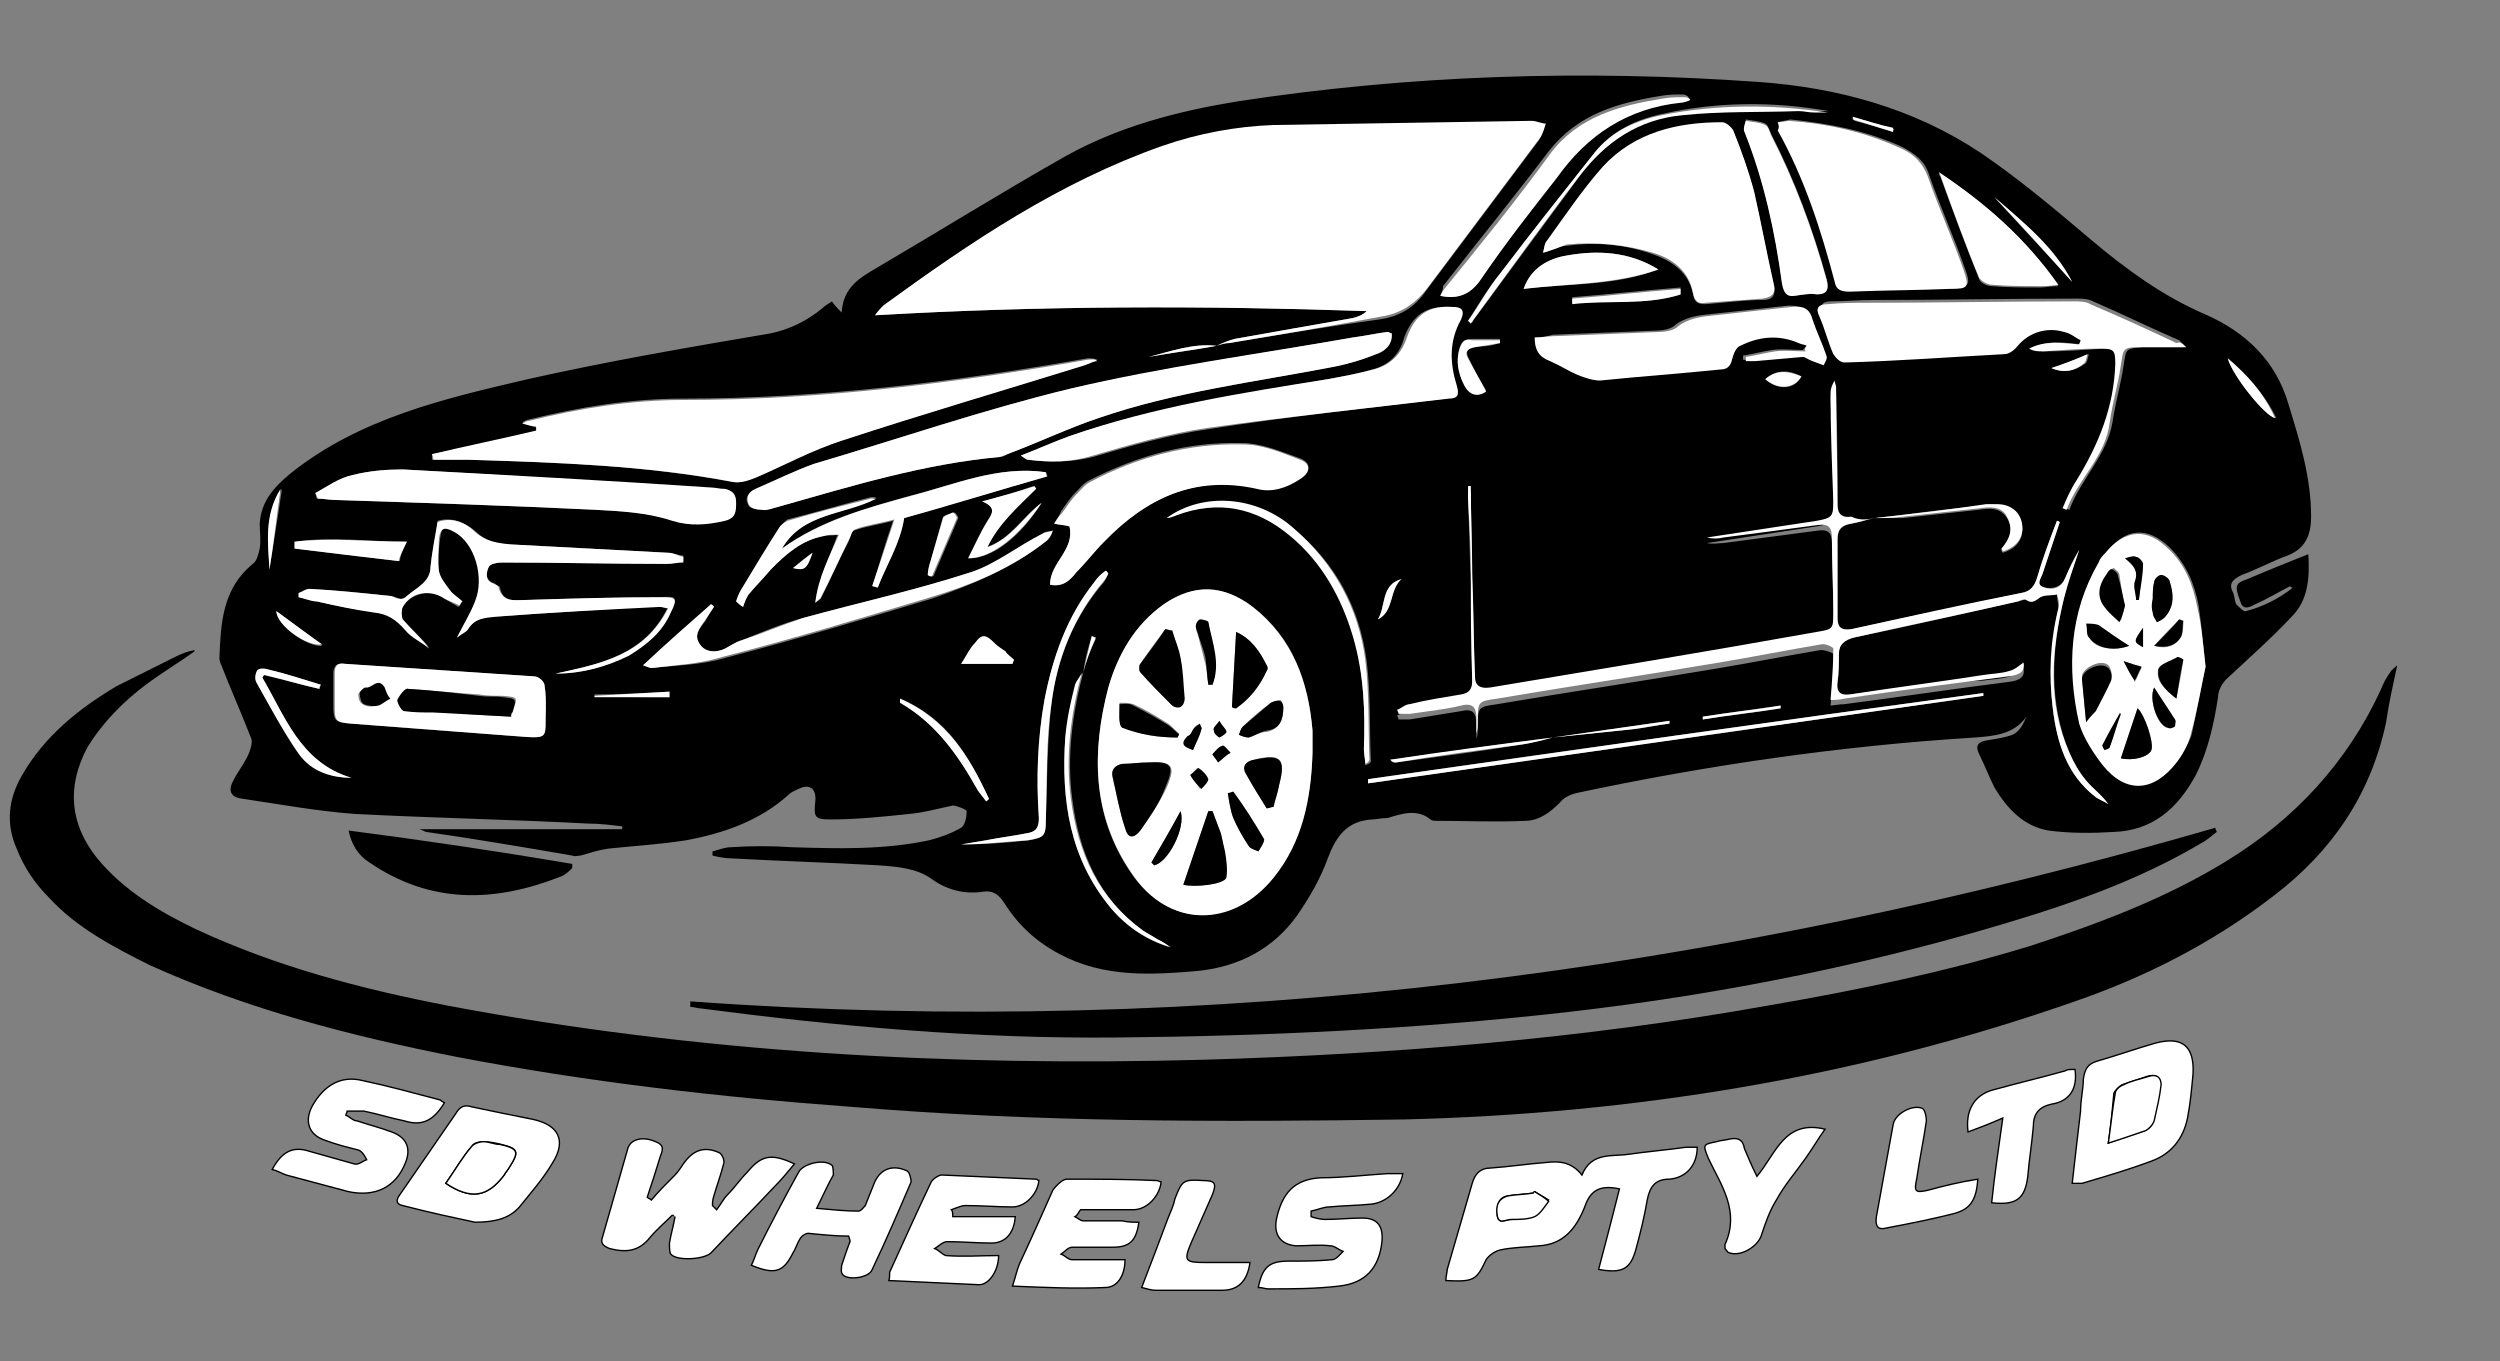 <?xml version="1.0" encoding="utf-8"?>
<!-- Generator: Adobe Illustrator 27.3.1, SVG Export Plug-In . SVG Version: 6.00 Build 0)  -->
<svg version="1.1" id="Layer_1" xmlns="http://www.w3.org/2000/svg" xmlns:xlink="http://www.w3.org/1999/xlink" x="0px" y="0px"
	 viewBox="0 0 18 9.8" style="enable-background:new 0 0 18 9.8;" xml:space="preserve">
<rect x="0" y="0" width="18" height="9.8" fill="#808080" stroke="none"/>
<style type="text/css">
	.st0{fill:#FFFFFF;stroke:#000000;stroke-width:0.01;stroke-miterlimit:10;}
	.st1{fill:#FFFFFF;}
</style>
<path d="M16.49,4.22c-0.08,0.04-0.16,0.09-0.25,0.13c-0.04,0.02-0.09,0.05-0.11-0.02c-0.04-0.11-0.04-0.13,0.05-0.16
	c0.14-0.06,0.29-0.12,0.44-0.18c0.01,0.17,0,0.33-0.12,0.45c-0.15,0.16-0.31,0.3-0.47,0.45c-0.03,0.03-0.06,0.08-0.06,0.13
	c-0.03,0.19-0.07,0.38-0.16,0.56c-0.13,0.24-0.31,0.4-0.59,0.41c-0.16,0.01-0.32,0.01-0.47-0.01c-0.18-0.03-0.3-0.16-0.39-0.31
	c-0.04-0.08-0.07-0.16-0.11-0.24c-0.03-0.06-0.01-0.09,0.06-0.1c0.06-0.01,0.13-0.02,0.18-0.04c0.05-0.02,0.08-0.08,0.1-0.13
	c-0.09,0.13-0.24,0.14-0.37,0.15c-0.97,0.06-1.93,0.2-2.87,0.4c-0.04,0.01-0.09,0.03-0.12,0.07c-0.07,0.07-0.15,0.13-0.25,0.13
	c-0.21,0.01-0.42,0-0.64,0c-0.01,0-0.03,0-0.04-0.01c-0.1-0.08-0.21-0.04-0.31-0.01C9.94,5.89,9.91,5.9,9.88,5.9
	C9.7,5.91,9.62,6.02,9.56,6.18C9.51,6.32,9.43,6.46,9.34,6.59c-0.17,0.24-0.42,0.37-0.71,0.4c-0.34,0.03-0.68,0.05-1-0.12
	C7.46,6.78,7.33,6.66,7.23,6.5C7.19,6.44,7.15,6.41,7.08,6.42C6.95,6.44,6.82,6.41,6.71,6.33C6.6,6.25,6.46,6.24,6.32,6.23
	C5.97,6.21,5.62,6.2,5.26,6.18c-0.04,0-0.09-0.01-0.13-0.02c0-0.01,0-0.02,0-0.03C5.17,6.12,5.22,6.1,5.26,6.1
	c0.15-0.01,0.3-0.01,0.44,0c0.33,0.01,0.66,0.02,0.99-0.05C6.77,6.03,6.85,6,6.92,5.96c0.03-0.02,0.04-0.08,0.04-0.12
	c0-0.01-0.07-0.04-0.1-0.04C6.76,5.82,6.66,5.85,6.55,5.86C6.36,5.88,6.17,5.9,5.98,5.9c-0.12,0-0.12-0.02-0.11-0.13
	c0.01-0.09-0.04-0.13-0.12-0.09C5.73,5.69,5.7,5.7,5.68,5.72C5.47,5.91,5.21,6,4.94,6.05C4.75,6.08,4.57,6.09,4.38,6.11
	c-0.07,0.01-0.13,0.03-0.2,0.05c-0.02,0-0.04,0.01-0.06,0C3.77,6.1,3.42,6.04,3.07,5.99c-0.01,0-0.02-0.01-0.05-0.02
	c0.5,0,0.98,0,1.46,0c0-0.01,0-0.01,0-0.02C4.4,5.94,4.32,5.93,4.24,5.93C3.68,5.9,3.12,5.89,2.55,5.86
	C2.28,5.84,2.01,5.79,1.74,5.75c-0.08-0.01-0.1-0.06-0.06-0.13c0.03-0.06,0.07-0.11,0.1-0.17c0.02-0.04,0.04-0.1,0.03-0.13
	C1.74,5.14,1.66,4.96,1.59,4.78C1.58,4.76,1.58,4.75,1.58,4.73C1.59,4.49,1.6,4.24,1.82,4.06c0.03-0.02,0.04-0.07,0.05-0.11
	c0.01-0.06,0-0.12,0-0.18c0.01-0.16,0.1-0.26,0.22-0.36c0.5-0.4,1.11-0.54,1.71-0.68C4.38,2.6,4.96,2.5,5.55,2.4
	c0.14-0.03,0.26-0.09,0.37-0.18C5.94,2.2,5.96,2.19,5.99,2.17c0.02,0.03,0.04,0.05,0.07,0.08C6.07,2.07,6.19,2,6.31,1.93
	c0.46-0.27,0.91-0.55,1.37-0.81c0.38-0.21,0.8-0.32,1.23-0.39c1.24-0.19,2.49-0.23,3.75-0.14c0.57,0.04,1.12,0.19,1.6,0.51
	c0.28,0.19,0.54,0.41,0.8,0.63c0.25,0.21,0.51,0.4,0.81,0.53c0.3,0.13,0.52,0.34,0.61,0.66c0.08,0.26,0.16,0.52,0.16,0.8
	c0,0.13-0.04,0.23-0.17,0.28c-0.11,0.04-0.22,0.1-0.33,0.14c-0.06,0.03-0.1,0.06-0.06,0.13c0.01,0.03,0.01,0.06,0.02,0.08
	c0.02,0.02,0.06,0.06,0.07,0.05c0.12-0.03,0.24-0.09,0.34-0.17C16.5,4.23,16.49,4.23,16.49,4.22z M11.18,5.31
	c-0.39,0.05-0.78,0.11-1.17,0.16c0.01,0.02,0.02,0.02,0.04,0.02c0.3-0.04,0.61-0.08,0.91-0.13C11.03,5.35,11.11,5.32,11.18,5.31
	c0.19-0.02,0.39-0.04,0.58-0.06c0.09-0.01,0.18-0.03,0.26-0.04c0-0.01,0-0.01,0-0.02C11.74,5.23,11.46,5.27,11.18,5.31z M7.8,4.84
	C7.78,4.87,7.75,4.9,7.75,4.93C7.72,5.06,7.69,5.18,7.67,5.31C7.64,5.76,7.7,6.18,8,6.54c0.11,0.13,0.26,0.23,0.42,0.28
	C8.4,6.8,8.37,6.78,8.34,6.77c-0.03-0.02-0.07-0.04-0.1-0.06C7.91,6.47,7.77,6.14,7.72,5.75C7.68,5.45,7.72,5.14,7.8,4.84
	C7.82,4.76,7.85,4.68,7.89,4.6c-0.01,0-0.02-0.01-0.03-0.01C7.83,4.67,7.81,4.76,7.8,4.84z M13.5,3.73
	c-0.06,0.01-0.11,0.02-0.17,0.03c-0.07,0.01-0.1-0.02-0.1-0.09c0-0.28,0-0.56-0.01-0.84c0-0.02-0.01-0.03-0.01-0.05
	c-0.02,0.03-0.03,0.06-0.03,0.09c0.01,0.26,0.02,0.52,0.02,0.78c0,0.11-0.01,0.12-0.12,0.14c-0.26,0.04-0.53,0.08-0.79,0.12
	c0.04,0.01,0.08,0,0.12,0c0.23-0.03,0.45-0.06,0.68-0.09c0.08-0.01,0.1,0.02,0.1,0.1c0,0.17,0.01,0.35,0.01,0.52
	c0,0.12,0,0.13-0.12,0.15c-0.78,0.13-1.57,0.26-2.35,0.4c-0.07,0.01-0.11-0.01-0.11-0.08c-0.01-0.25-0.01-0.5-0.02-0.74
	c0-0.21-0.01-0.42-0.01-0.63c-0.01,0-0.02,0-0.02,0c0,0.03,0,0.06,0,0.09c0.01,0.18,0.01,0.36,0.02,0.54
	c0.01,0.26,0.01,0.51,0.01,0.77c0,0.06-0.02,0.09-0.08,0.1c-0.13,0.02-0.25,0.04-0.37,0.07c-0.03,0.01-0.06,0.03-0.09,0.04
	c0,0.01,0.01,0.02,0.01,0.03c0.03,0,0.06,0,0.08,0c0.12-0.02,0.25-0.04,0.37-0.06c0.08-0.02,0.11,0.01,0.11,0.09
	c0,0.04,0,0.08,0,0.11c0.01-0.03,0.01-0.05,0.01-0.08c0-0.15,0-0.15,0.14-0.17c0.53-0.09,1.07-0.17,1.6-0.26
	c0.24-0.04,0.49-0.09,0.73-0.13c0.03,0,0.09,0.02,0.09,0.03c0,0.12-0.01,0.25-0.02,0.37c0.02,0,0.06-0.01,0.1-0.01
	c0.39-0.05,0.78-0.11,1.18-0.16c0.09-0.01,0.12-0.04,0.11-0.1c-0.03,0.02-0.06,0.05-0.1,0.06c-0.06,0.02-0.13,0.02-0.19,0.03
	C13.96,4.91,13.64,4.96,13.32,5c-0.07,0.01-0.1-0.01-0.09-0.09c0.01-0.07,0.01-0.14,0.01-0.2c0-0.08,0.03-0.11,0.11-0.12
	c0.39-0.08,0.78-0.17,1.18-0.26c0.02,0,0.05-0.02,0.06-0.01c0.05,0.03,0.07,0,0.1-0.02c0.03-0.02,0.08-0.01,0.12-0.02
	c0,0.03,0.01,0.07,0.01,0.1c-0.05,0.24-0.07,0.48-0.04,0.72c0.03,0.25,0.11,0.48,0.31,0.64c0.03,0.02,0.06,0.03,0.09,0.05
	c-0.05-0.07-0.11-0.11-0.16-0.17c-0.05-0.06-0.09-0.13-0.12-0.2c-0.15-0.36-0.13-0.74-0.04-1.11c0.03-0.12,0.07-0.23,0.11-0.35
	c-0.04,0.06-0.07,0.13-0.1,0.2c-0.03,0.07-0.09,0.08-0.15,0.07c-0.07-0.02-0.02-0.07-0.01-0.11c0.04-0.12,0.08-0.24,0.12-0.36
	c-0.01,0-0.01,0-0.02-0.01c-0.05,0.13-0.1,0.27-0.14,0.4c-0.02,0.07-0.05,0.11-0.12,0.12c-0.41,0.09-0.81,0.17-1.22,0.26
	c-0.07,0.01-0.1-0.01-0.1-0.08c0-0.19,0-0.38,0-0.57c0-0.07,0.04-0.1,0.1-0.11C13.39,3.76,13.44,3.74,13.5,3.73c0.07,0,0.13,0,0.2,0
	c0.18-0.02,0.37-0.04,0.55-0.06c0.07-0.01,0.15-0.02,0.2,0.06c0.05,0.08,0.02,0.16-0.04,0.23c0,0,0,0.01,0.01,0.02
	c0.1-0.03,0.15-0.1,0.14-0.19c-0.01-0.08-0.08-0.14-0.18-0.15c-0.03,0-0.05,0-0.08,0C14.03,3.66,13.77,3.7,13.5,3.73z M8.76,2.49
	c0.03-0.01,0.06-0.02,0.09-0.02c0.36-0.06,0.72-0.12,1.08-0.17c0.15-0.02,0.26-0.09,0.34-0.21c0.27-0.36,0.54-0.72,0.81-1.08
	c0.02-0.03,0.03-0.07,0.04-0.1c-0.03-0.01-0.07-0.02-0.1-0.02C10.41,0.89,9.79,0.9,9.17,0.91c-0.27,0.01-0.54,0.06-0.8,0.15
	C7.63,1.31,6.99,1.75,6.36,2.2C6.35,2.21,6.33,2.23,6.3,2.27C7.5,2.2,8.67,2.2,9.84,2.24c-0.03,0.03-0.07,0.04-0.1,0.05
	c-0.28,0.05-0.56,0.1-0.85,0.15C8.85,2.45,8.8,2.47,8.76,2.49C8.59,2.47,8.43,2.53,8.27,2.57C8.43,2.54,8.6,2.52,8.76,2.49z
	 M9.45,5.42c0-0.05,0-0.11,0-0.16C9.42,4.91,9.31,4.59,9.02,4.37C8.81,4.21,8.6,4.2,8.38,4.35c-0.21,0.15-0.33,0.36-0.4,0.6
	C7.86,5.41,7.86,5.87,8.14,6.28c0.27,0.4,0.72,0.41,1.02,0.03C9.38,6.05,9.44,5.74,9.45,5.42z M3.11,3.27c0,0.01,0,0.03,0,0.04
	c0.08,0,0.17,0,0.25,0c0.64,0.02,1.28,0.04,1.91,0.16c0.05,0.01,0.11-0.01,0.16-0.03c0.21-0.09,0.41-0.2,0.63-0.27
	c0.58-0.19,1.16-0.36,1.74-0.54c0.03-0.01,0.07-0.02,0.1-0.04C7.88,2.58,7.85,2.58,7.83,2.58C6.87,2.75,5.9,2.87,4.92,2.87
	c-0.38,0-0.74,0.06-1.11,0.15c-0.01,0-0.03,0.01-0.05,0.02C3.8,3.06,3.83,3.07,3.87,3.08c0,0.01,0,0.02,0,0.03
	C3.61,3.16,3.36,3.22,3.11,3.27z M11.11,1.82c0.07-0.02,0.11-0.05,0.17-0.05c0.21-0.03,0.42-0.01,0.62,0.06
	c0.14,0.05,0.26,0.13,0.29,0.29c0.01,0.06,0.04,0.07,0.09,0.07c0.14-0.01,0.27-0.03,0.41-0.03c0.07,0,0.1-0.03,0.08-0.11
	c-0.05-0.22-0.09-0.44-0.14-0.66c-0.04-0.15-0.09-0.3-0.15-0.44c-0.01-0.03-0.05-0.06-0.08-0.06c-0.32,0.01-0.63,0.07-0.86,0.32
	c-0.15,0.16-0.27,0.35-0.4,0.53C11.12,1.75,11.12,1.79,11.11,1.82z M10.02,2.4C10.01,2.4,10,2.39,9.99,2.39
	C9.91,2.4,9.82,2.42,9.74,2.43C9.06,2.55,8.37,2.65,7.7,2.8C7.08,2.95,6.47,3.16,5.86,3.34C5.72,3.39,5.58,3.46,5.44,3.52
	C5.38,3.55,5.36,3.59,5.39,3.64C5.4,3.66,5.45,3.67,5.48,3.67c0.04,0,0.08-0.01,0.12-0.02C6.13,3.5,6.65,3.34,7.2,3.29
	c0.03,0,0.05-0.02,0.07-0.03C7.49,3.18,7.7,3.08,7.91,3.01C8.46,2.82,9.04,2.75,9.6,2.64c0.1-0.02,0.21-0.05,0.3-0.09
	C9.97,2.53,10.02,2.48,10.02,2.4z M12.8,0.88c0.01,0.03,0.01,0.04,0.01,0.05c0.19,0.35,0.31,0.71,0.41,1.09
	c0.02,0.06,0.05,0.07,0.11,0.07c0.24-0.01,0.48-0.01,0.72-0.02c0.13,0,0.14-0.02,0.1-0.13c-0.08-0.23-0.18-0.45-0.26-0.68
	c-0.03-0.1-0.1-0.15-0.19-0.2c-0.26-0.12-0.53-0.17-0.81-0.2C12.86,0.87,12.83,0.87,12.8,0.88z M15.88,4.8
	c-0.02-0.18-0.03-0.31-0.05-0.44c-0.03-0.16-0.09-0.3-0.21-0.42c-0.16-0.15-0.31-0.14-0.45,0.03c-0.02,0.02-0.04,0.05-0.05,0.07
	c-0.21,0.37-0.24,0.76-0.14,1.16c0.03,0.11,0.09,0.22,0.17,0.3c0.17,0.2,0.37,0.19,0.53-0.02c0.04-0.06,0.08-0.13,0.1-0.19
	C15.82,5.11,15.85,4.93,15.88,4.8z M15.74,2.5c-0.03-0.03-0.04-0.04-0.05-0.05c-0.21-0.09-0.41-0.19-0.62-0.28
	c-0.04-0.02-0.08-0.02-0.12-0.02c-0.49,0-0.98,0.01-1.47,0.01c-0.1,0-0.2,0.01-0.3,0.01c-0.06,0-0.08,0.03-0.06,0.09
	c0.04,0.09,0.06,0.18,0.1,0.27c0.01,0.03,0.05,0.06,0.08,0.06c0.38-0.02,0.77-0.04,1.15-0.06c0.03,0,0.06-0.02,0.08-0.04
	c0.09-0.11,0.22-0.15,0.35-0.12C14.92,2.4,14.96,2.43,15,2.45c0,0.01-0.01,0.02-0.01,0.03c-0.12-0.01-0.24-0.04-0.36,0.03
	c0.03,0.01,0.07,0.02,0.1,0.02c0.14,0,0.27-0.01,0.41-0.02c0.1,0,0.11,0.01,0.11,0.11c-0.01,0.31-0.12,0.58-0.28,0.84
	c-0.04,0.06-0.07,0.13-0.1,0.2c0.01,0,0.02,0.01,0.03,0.01c0.08-0.22,0.27-0.39,0.31-0.63c0.02-0.14,0.06-0.27,0.08-0.41
	c0.02-0.12,0.01-0.12,0.14-0.13C15.51,2.5,15.61,2.5,15.74,2.5z M7.35,3.28C7.38,3.3,7.39,3.31,7.4,3.31
	c0.16,0.02,0.31,0.02,0.47-0.02c0.27-0.08,0.55-0.16,0.83-0.2C9.27,3,9.84,2.94,10.41,2.87c0.07-0.01,0.09-0.03,0.06-0.09
	c-0.05-0.16-0.06-0.32,0.03-0.48c0.04-0.06,0.01-0.08-0.06-0.09c-0.17-0.01-0.27,0.06-0.33,0.22C10.08,2.55,10,2.63,9.88,2.66
	C9.78,2.69,9.67,2.71,9.56,2.73C8.93,2.84,8.3,2.94,7.7,3.14C7.59,3.18,7.48,3.23,7.35,3.28z M2.27,3.55c0,0.01,0.01,0.03,0.01,0.04
	c0.04,0,0.09,0.01,0.13,0.01c0.62,0.02,1.24,0.04,1.87,0.07c0.18,0.01,0.38,0.02,0.55,0.07c0.14,0.04,0.25,0.03,0.38,0
	C5.29,3.72,5.29,3.68,5.3,3.62c0-0.06-0.02-0.09-0.08-0.09c-0.03,0-0.06-0.01-0.1-0.01C4.38,3.47,3.64,3.42,2.9,3.38
	C2.78,3.38,2.66,3.39,2.54,3.42C2.45,3.44,2.36,3.51,2.27,3.55z M7.56,4.21c0.1,0.02,0.15-0.04,0.19-0.09
	c0.07-0.07,0.13-0.15,0.2-0.22c0.3-0.31,0.65-0.48,1.1-0.39C9.16,3.54,9.27,3.5,9.36,3.44c0.08-0.05,0.08-0.11,0-0.14
	C9.22,3.25,9.08,3.19,8.94,3.19c-0.39-0.01-0.75,0.09-1.1,0.27C7.8,3.48,7.77,3.52,7.74,3.55c-0.04,0.04-0.07,0.09-0.1,0.13
	C7.63,3.71,7.61,3.73,7.59,3.77C7.63,3.78,7.67,3.78,7.7,3.79C7.74,3.96,7.56,4.05,7.56,4.21z M11.05,2.43
	c0,0.09,0.04,0.14,0.11,0.16c0.07,0.03,0.13,0.07,0.2,0.1c0.05,0.02,0.11,0.04,0.16,0.04c0.29-0.02,0.58-0.05,0.87-0.08
	c0.05,0,0.07-0.02,0.08-0.07c0.01-0.04,0.03-0.09,0.06-0.1c0.13-0.06,0.28-0.08,0.42-0.02c0.02,0.01,0.04,0.01,0.06,0.02
	C13,2.5,12.99,2.51,12.98,2.52c-0.07,0-0.15-0.01-0.22,0c-0.07,0.01-0.14,0.03-0.21,0.04c0,0.01,0,0.02,0,0.03
	c0.02,0,0.05,0.01,0.07,0c0.11-0.01,0.23-0.02,0.34-0.03c0.02,0,0.05,0.02,0.07,0.03c0.03,0.01,0.05,0.02,0.08,0.03
	c0.01-0.02,0.03-0.05,0.02-0.07c-0.03-0.09-0.07-0.17-0.1-0.26c-0.03-0.07-0.08-0.09-0.15-0.09c-0.18,0.02-0.36,0.04-0.55,0.06
	c-0.1,0.01-0.2,0.02-0.28,0.09c-0.03,0.02-0.08,0.03-0.12,0.03c-0.25,0.01-0.5,0.02-0.75,0.03C11.15,2.42,11.1,2.43,11.05,2.43z
	 M4,4.85C4.19,4.85,4.37,4.8,4.53,4.71c0.13-0.07,0.23-0.17,0.3-0.31C4.88,4.3,4.87,4.29,4.76,4.3C4.43,4.3,4.1,4.31,3.78,4.32
	c-0.07,0-0.16,0.02-0.18-0.09c0-0.01-0.03-0.02-0.04-0.03C3.49,4.18,3.5,4.12,3.52,4.08c0.01-0.02,0.06-0.03,0.09-0.03
	c0.4,0,0.79,0.01,1.19,0.01c0.04,0,0.08-0.01,0.12-0.02c0-0.01,0-0.03,0-0.04C4.88,4,4.85,3.98,4.81,3.98
	C4.43,3.96,4.05,3.94,3.68,3.92c-0.09,0-0.18-0.02-0.25-0.09C3.35,3.76,3.25,3.72,3.15,3.75C3.14,3.87,3.11,3.97,3.1,4.08
	C3.1,4.19,3,4.23,2.94,4.29c-0.05,0.05-0.09,0-0.13,0C2.61,4.27,2.42,4.25,2.23,4.24c-0.03,0-0.05,0.02-0.08,0.03
	c0,0.01,0,0.02,0,0.03C2.2,4.31,2.24,4.33,2.28,4.33c0.14,0.03,0.27,0.06,0.41,0.07c0.1,0.01,0.17,0.05,0.23,0.13
	c0.04,0.05,0.12,0.09,0.17,0.13C3.03,4.59,2.96,4.53,2.9,4.46c-0.02-0.02-0.02-0.07,0-0.09c0.06-0.1,0.2-0.13,0.3-0.06
	c0.03,0.02,0.07,0.04,0.1,0.06c0.01-0.01,0.02-0.02,0.02-0.03C3.3,4.3,3.26,4.28,3.24,4.25C3.21,4.21,3.16,4.16,3.16,4.11
	c-0.01-0.08,0-0.16,0.01-0.24c0.01-0.08,0.04-0.1,0.11-0.05c0.14,0.08,0.22,0.34,0.15,0.5C3.39,4.41,3.35,4.49,3.29,4.59
	c0.04-0.03,0.06-0.04,0.08-0.06c0.05-0.08,0.12-0.09,0.2-0.09c0.39-0.03,0.78-0.05,1.18-0.08c0.02,0,0.04,0.01,0.06,0.01
	C4.64,4.72,4.32,4.78,4,4.85z M3.93,5.1c0-0.06,0-0.11-0.01-0.17C3.91,4.91,3.87,4.87,3.84,4.87C3.39,4.84,2.93,4.81,2.48,4.78
	C2.42,4.77,2.4,4.8,2.4,4.85c0,0.07,0,0.15,0,0.22c0,0.12,0.01,0.13,0.12,0.14C2.92,5.24,3.32,5.27,3.71,5.3
	C3.97,5.32,3.92,5.32,3.93,5.1z M6.51,3.73c0.33-0.1,0.68-0.2,1.03-0.3c0-0.01,0-0.02-0.01-0.03C7.19,3.35,6.87,3.49,6.55,3.57
	C6.23,3.66,5.9,3.75,5.63,3.95c0.15-0.26,0.45-0.24,0.68-0.37c-0.02,0-0.03,0-0.04,0c-0.2,0.05-0.4,0.11-0.6,0.16
	C5.65,3.75,5.63,3.78,5.61,3.8C5.52,3.94,5.43,4.09,5.34,4.24C5.32,4.27,5.31,4.3,5.3,4.33c0.02,0.01,0.03,0.02,0.05,0.04
	c0.01-0.03,0.02-0.06,0.04-0.09C5.44,4.22,5.5,4.16,5.55,4.1c0.1-0.11,0.22-0.21,0.37-0.24c0.03-0.01,0.07,0,0.11-0.01
	C5.97,4.02,5.9,4.16,5.87,4.34C5.9,4.32,5.91,4.31,5.91,4.31c0.07-0.14,0.13-0.28,0.2-0.41c0.01-0.03,0.02-0.08,0.04-0.08
	c0.08-0.03,0.17-0.04,0.28-0.07C6.37,3.92,6.33,4.07,6.28,4.22c0.01,0,0.03,0.01,0.04,0.01C6.38,4.07,6.48,3.92,6.51,3.73z
	 M4.63,4.79C4.66,4.8,4.68,4.81,4.69,4.81c0.17-0.02,0.35-0.02,0.52-0.07c0.5-0.13,1-0.28,1.5-0.43C7,4.21,7.29,4.09,7.54,3.89
	c0.02-0.02,0.03-0.04,0.04-0.07c-0.02,0.01-0.05,0-0.07,0.02c-0.17,0.1-0.33,0.23-0.52,0.28c-0.4,0.13-0.81,0.22-1.21,0.33
	c-0.15,0.04-0.29,0.1-0.44,0.16C5.3,4.62,5.26,4.65,5.22,4.67C5.16,4.7,5.08,4.7,5.04,4.64c-0.05-0.06,0-0.12,0.04-0.17
	C5.1,4.43,5.12,4.4,5.14,4.37C5.14,4.36,5.13,4.36,5.12,4.35C4.96,4.49,4.8,4.64,4.63,4.79z M12.92,2.13
	c0.06-0.01,0.11-0.01,0.16-0.02c0.08,0,0.09-0.04,0.07-0.11c-0.1-0.36-0.23-0.71-0.4-1.04c-0.01-0.02-0.02-0.06-0.04-0.07
	c-0.04-0.02-0.09-0.02-0.14-0.03c0,0.03-0.02,0.06-0.01,0.08c0.14,0.35,0.22,0.72,0.27,1.09C12.85,2.1,12.87,2.14,12.92,2.13z
	 M13.96,1.24c0,0.01,0,0.02,0.01,0.03c0.09,0.25,0.18,0.49,0.28,0.74c0.01,0.03,0.06,0.05,0.09,0.05c0.12,0.01,0.24,0.01,0.35,0.01
	c0.04,0,0.07-0.01,0.13-0.01C14.58,1.71,14.29,1.46,13.96,1.24z M10.37,2.13c0.14,0.03,0.22-0.02,0.3-0.13
	c0.17-0.25,0.36-0.49,0.53-0.74c0.22-0.31,0.51-0.5,0.89-0.54c0.02,0,0.05-0.01,0.07-0.02c-0.01-0.01-0.03-0.02-0.04-0.02
	c-0.05,0-0.11,0-0.16,0.01c-0.31,0.05-0.6,0.13-0.81,0.4c-0.25,0.33-0.51,0.65-0.76,0.97C10.39,2.09,10.38,2.11,10.37,2.13z
	 M10.97,2.08c0.33-0.04,0.66-0.02,0.97-0.14c-0.21-0.13-0.44-0.14-0.66-0.1C11.16,1.86,11.03,1.93,10.97,2.08z M9.85,5.61
	c0,0.01,0,0.02,0,0.03c1.48-0.21,2.95-0.42,4.43-0.63c0-0.01,0-0.02,0-0.02C12.8,5.19,11.32,5.4,9.85,5.61z M8.4,3.73
	c0.02-0.01,0.04-0.01,0.07-0.02c0.3-0.12,0.57-0.06,0.82,0.14c0.23,0.2,0.38,0.45,0.46,0.74C9.82,4.86,9.83,5.13,9.82,5.4
	c0,0.04,0.01,0.07,0.01,0.11C9.86,5.5,9.87,5.49,9.87,5.48c-0.01-0.24,0-0.48-0.03-0.72c-0.05-0.38-0.22-0.7-0.52-0.95
	C9.05,3.58,8.66,3.55,8.4,3.73z M10.57,2.31c0.01,0,0.02,0.01,0.03,0.01c0.01-0.01,0.01-0.02,0.02-0.03
	c0.25-0.34,0.51-0.69,0.76-1.03c0.19-0.25,0.43-0.41,0.74-0.44c0.28-0.02,0.56-0.02,0.84-0.03c0.04,0,0.07,0.01,0.11,0.01
	c0.03,0,0.06,0,0.1,0c-0.4-0.07-0.8-0.07-1.2,0.02c-0.19,0.04-0.36,0.12-0.48,0.27c-0.23,0.29-0.46,0.58-0.68,0.87
	C10.71,2.08,10.64,2.2,10.57,2.31z M7.98,4.13C7.97,4.12,7.97,4.11,7.96,4.11C7.93,4.13,7.9,4.16,7.88,4.19
	c-0.19,0.25-0.3,0.54-0.36,0.85C7.47,5.32,7.46,5.61,7.48,5.89c0,0.07-0.02,0.1-0.09,0.11C7.29,6.02,7.2,6.03,7.1,6.05
	C7.04,6.06,6.98,6.07,6.92,6.08c0.16,0,0.32-0.01,0.49-0.03C7.52,6.03,7.53,6.01,7.53,5.9c0.01-0.28,0.01-0.56,0.04-0.83
	c0.04-0.32,0.16-0.63,0.38-0.88C7.96,4.17,7.97,4.15,7.98,4.13z M7.5,3.62c-0.14,0.1-0.22,0.26-0.4,0.32
	c0.09-0.16,0.22-0.29,0.35-0.42c0-0.01-0.01-0.01-0.01-0.02C7.33,3.54,7.22,3.57,7.08,3.61C7.17,3.66,7.15,3.7,7.12,3.75
	C7.06,3.84,7.03,3.93,6.98,4.02C7.15,4.02,7.35,3.86,7.5,3.62z M2.3,4.96c0-0.01,0.01-0.02,0.01-0.03C2.18,4.89,2.05,4.85,1.93,4.82
	c-0.02-0.01-0.07,0-0.08,0.01C1.84,4.85,1.83,4.89,1.85,4.92C1.94,5.08,2.03,5.25,2.13,5.4C2.22,5.53,2.36,5.6,2.53,5.6
	C2.16,5.49,2.05,5.15,1.88,4.87c0-0.01,0.01-0.01,0.01-0.02C2.03,4.89,2.16,4.93,2.3,4.96z M2.93,3.9c-0.28,0-0.54-0.04-0.8,0
	c0,0.02,0,0.03,0,0.05c0.25,0.03,0.49,0.06,0.75,0.09C2.88,4,2.9,3.96,2.93,3.9z M6.48,5.03c0,0.02,0,0.03,0.01,0.03
	C6.74,5.21,6.9,5.44,7.04,5.69C7.06,5.72,7.08,5.74,7.1,5.77c0.01-0.01,0.01-0.01,0.02-0.02C6.98,5.45,6.82,5.17,6.48,5.03z
	 M6.92,4.78c0.14,0,0.26,0,0.37,0c0-0.01,0.01-0.02,0.01-0.03C7.28,4.73,7.25,4.71,7.23,4.69C7.21,4.67,7.17,4.66,7.16,4.63
	C7.1,4.57,7.07,4.56,7.02,4.63C6.98,4.67,6.96,4.72,6.92,4.78z M10.8,2.47c0-0.01,0-0.02,0-0.03c-0.07,0-0.13,0-0.2,0
	c-0.05,0-0.07,0.01-0.09,0.06c-0.03,0.1-0.01,0.18,0.03,0.26c0.03,0.08,0.1,0.09,0.16,0.05c-0.05-0.08-0.09-0.16-0.13-0.24
	c-0.02-0.05,0.01-0.07,0.05-0.08C10.68,2.5,10.74,2.49,10.8,2.47z M12.1,2.12c0-0.02,0-0.03,0-0.05c-0.26,0.02-0.52,0.05-0.78,0.07
	c0,0.01,0,0.03,0,0.04C11.58,2.16,11.85,2.2,12.1,2.12z M6.68,4.14c0.01,0,0.02,0.01,0.04,0.01c0.06-0.14,0.12-0.28,0.18-0.42
	c0-0.01-0.02-0.04-0.03-0.04C6.84,3.7,6.8,3.71,6.79,3.72C6.76,3.83,6.73,3.93,6.7,4.04C6.69,4.07,6.68,4.11,6.68,4.14z M16.04,2.58
	C16.07,2.7,16.31,3,16.39,3.01C16.3,2.83,16.18,2.7,16.04,2.58z M14.92,2.03c-0.13-0.25-0.34-0.42-0.56-0.61
	C14.55,1.63,14.74,1.83,14.92,2.03z M1.94,4.1c0.03-0.19,0.06-0.37,0.09-0.58C1.9,3.71,1.93,3.91,1.94,4.1z M12.97,2.71
	c-0.09-0.05-0.18-0.05-0.26,0.02C12.8,2.81,12.92,2.81,12.97,2.71z M4.82,5.02c0-0.01,0-0.03,0-0.04C4.64,4.99,4.46,5,4.28,5
	c0,0,0,0.01,0,0.01C4.46,5.02,4.64,5.02,4.82,5.02z M1.99,4.4C1.99,4.5,2.21,4.66,2.32,4.65C2.22,4.57,2.11,4.49,1.99,4.4z
	 M9.92,4.46C10.04,4.4,10,4.25,10.09,4.17C9.94,4.21,9.98,4.37,9.92,4.46z M14.77,2.65c0.09,0.04,0.17,0.02,0.24-0.03
	c0.02-0.01,0.02-0.04,0.03-0.07C14.94,2.59,14.86,2.62,14.77,2.65z M12.26,5.16c0,0.01,0,0.02,0,0.02c0.19-0.03,0.38-0.05,0.56-0.08
	c0-0.01,0-0.01,0-0.02C12.63,5.11,12.44,5.13,12.26,5.16z M5.71,4.09C5.79,4.11,5.81,4.1,5.85,3.98C5.8,4.01,5.76,4.05,5.71,4.09z
	 M13.63,0.95c0-0.01,0-0.01,0.01-0.02c-0.1-0.03-0.19-0.06-0.29-0.08c0,0.01,0,0.01,0,0.02C13.44,0.89,13.53,0.92,13.63,0.95z"/>
<path d="M1.4,4.69C1.29,4.77,1.17,4.84,1.05,4.93C0.89,5.05,0.74,5.2,0.63,5.38C0.48,5.66,0.5,5.93,0.7,6.18
	c0.19,0.23,0.44,0.38,0.71,0.51c0.58,0.27,1.19,0.43,1.81,0.55c1.8,0.34,3.62,0.44,5.45,0.39c1.36-0.04,2.72-0.15,4.06-0.39
	C13.37,7.13,14,7,14.62,6.81c0.49-0.16,0.97-0.34,1.41-0.61c0.49-0.3,0.87-0.71,1.11-1.23c0.02-0.05,0.04-0.09,0.07-0.13
	c0.01-0.02,0.03-0.03,0.05-0.05c-0.03,0.14-0.06,0.27-0.08,0.41c-0.11,0.52-0.39,0.93-0.81,1.25c-0.44,0.34-0.93,0.59-1.46,0.77
	c-1.55,0.54-3.16,0.8-4.8,0.84C8.78,8.08,7.46,8.08,6.14,7.97C5.18,7.9,4.23,7.79,3.29,7.61c-0.76-0.15-1.5-0.34-2.21-0.66
	C0.82,6.82,0.55,6.68,0.35,6.46c-0.1-0.1-0.18-0.22-0.23-0.35C0.04,5.93,0.06,5.75,0.16,5.58C0.32,5.3,0.57,5.1,0.84,4.94
	C0.98,4.87,1.12,4.8,1.26,4.73C1.3,4.71,1.35,4.69,1.4,4.68C1.4,4.68,1.4,4.69,1.4,4.69z"/>
<path d="M4.97,7.21c3.74,0.27,7.39-0.21,10.98-1.25c0,0.01,0.01,0.02,0.01,0.03c-0.04,0.03-0.07,0.06-0.11,0.08
	c-0.37,0.22-0.78,0.38-1.19,0.51c-1.11,0.35-2.25,0.58-3.4,0.71c-1.07,0.12-2.14,0.17-3.22,0.18c-1.01,0.01-2.01-0.08-3-0.21
	C5.02,7.26,5,7.25,4.97,7.25C4.97,7.24,4.97,7.23,4.97,7.21z"/>
<path class="st0" d="M10.41,9.22c0-0.03,0.01-0.06,0.01-0.08c0.06-0.21,0.12-0.41,0.18-0.62c0.02-0.07,0.06-0.11,0.13-0.11
	c0.14-0.01,0.27-0.03,0.4-0.04c0.09-0.01,0.18-0.01,0.26,0.09c0.07-0.17,0.22-0.13,0.34-0.15c0.14-0.02,0.27-0.03,0.41-0.05
	c0.03,0,0.05,0,0.08,0c0,0.13-0.08,0.22-0.2,0.23c-0.1,0-0.14,0.05-0.16,0.15c-0.02,0.12-0.05,0.24-0.08,0.35
	c-0.04,0.15-0.1,0.18-0.27,0.15c0.05-0.19,0.1-0.38,0.15-0.58c-0.14-0.03-0.21,0.01-0.25,0.13c-0.06,0.15-0.15,0.27-0.33,0.28
	c-0.09,0.01-0.19,0.01-0.28,0.03c-0.04,0.01-0.08,0.04-0.1,0.07C10.63,9.22,10.61,9.23,10.41,9.22z M11.05,8.58
	c0,0-0.01,0.01-0.01,0.01c-0.06,0.01-0.12,0.01-0.18,0.02c-0.08,0.01-0.08,0.08-0.08,0.14c0.01,0.07,0.06,0.03,0.1,0.03
	c0.06,0,0.12-0.01,0.17-0.03c0.04-0.02,0.07-0.07,0.1-0.11C11.12,8.62,11.08,8.6,11.05,8.58z"/>
<path class="st0" d="M5.72,8.38C5.67,8.44,5.63,8.49,5.58,8.54C5.43,8.7,5.27,8.86,5.12,9.02C5.07,9.07,4.87,9.08,4.83,9.03
	C4.82,9.02,4.82,8.98,4.82,8.95c0.01-0.06,0.03-0.13,0.04-0.19C4.86,8.76,4.85,8.75,4.84,8.75C4.79,8.8,4.73,8.85,4.68,8.91
	C4.6,9.01,4.51,9.02,4.39,8.99C4.34,8.97,4.32,8.95,4.34,8.9C4.4,8.69,4.46,8.48,4.52,8.27c0.02-0.07,0.11-0.09,0.2-0.05
	C4.8,8.25,4.76,8.3,4.75,8.34c-0.03,0.1-0.06,0.19-0.09,0.28c0.01,0.01,0.02,0.01,0.03,0.02C4.74,8.58,4.8,8.52,4.86,8.46
	c0.02-0.02,0.04-0.05,0.06-0.08c0.07-0.1,0.15-0.13,0.26-0.08c0.02,0.01,0.04,0.06,0.03,0.08C5.19,8.46,5.16,8.54,5.14,8.61
	C5.13,8.64,5.13,8.66,5.13,8.68C5.14,8.69,5.15,8.7,5.16,8.71C5.19,8.67,5.21,8.63,5.24,8.6c0.05-0.05,0.09-0.11,0.14-0.16
	C5.48,8.32,5.55,8.3,5.72,8.38z"/>
<path class="st0" d="M14.92,8.52c0.02-0.18,0.04-0.35,0.06-0.52C14.98,7.92,15,7.84,15,7.77c0.01-0.07,0.03-0.11,0.1-0.13
	c0.14-0.04,0.28-0.09,0.42-0.13c0.19-0.05,0.28,0.02,0.27,0.22c-0.01,0.11-0.02,0.22-0.04,0.32c-0.03,0.15-0.12,0.26-0.26,0.31
	c-0.16,0.06-0.33,0.11-0.5,0.16C14.97,8.52,14.95,8.52,14.92,8.52z M15.18,8.23c0.1-0.04,0.18-0.06,0.26-0.09
	c0.03-0.01,0.06-0.04,0.06-0.07c0.02-0.08,0.04-0.17,0.05-0.26c0.01-0.05-0.03-0.08-0.09-0.06c-0.06,0.02-0.12,0.04-0.18,0.06
	c-0.02,0.01-0.05,0.04-0.06,0.06C15.21,7.98,15.2,8.09,15.18,8.23z"/>
<path class="st0" d="M3.42,8.8C3.28,8.77,3.09,8.73,2.9,8.68C2.85,8.67,2.85,8.64,2.88,8.6c0.13-0.19,0.27-0.39,0.4-0.58
	C3.31,7.97,3.34,7.95,3.4,7.97C3.54,8,3.69,8.03,3.84,8.06c0.18,0.04,0.24,0.15,0.14,0.31C3.91,8.49,3.82,8.59,3.74,8.69
	C3.67,8.77,3.57,8.8,3.42,8.8z M3.21,8.52c0.18,0.12,0.3,0.1,0.42-0.06C3.64,8.44,3.66,8.42,3.67,8.4c0.07-0.11,0.06-0.13-0.06-0.16
	C3.57,8.23,3.52,8.22,3.48,8.22c-0.03,0-0.07,0.01-0.08,0.03C3.33,8.33,3.28,8.42,3.21,8.52z"/>
<path class="st0" d="M3.2,7.94C3.12,8.07,3.04,8.11,2.91,8.07C2.81,8.05,2.72,8.02,2.62,8C2.58,8,2.54,8,2.5,8
	c0,0.01-0.01,0.02-0.01,0.03c0.03,0.01,0.05,0.04,0.08,0.04C2.66,8.1,2.74,8.12,2.82,8.15c0.11,0.04,0.14,0.12,0.1,0.22
	C2.85,8.55,2.7,8.62,2.51,8.58C2.36,8.54,2.21,8.5,2.06,8.46C2.03,8.45,2,8.43,1.96,8.42c0.07-0.13,0.15-0.17,0.27-0.13
	c0.11,0.03,0.21,0.06,0.32,0.09c0.03,0.01,0.06-0.02,0.09-0.03C2.63,8.33,2.61,8.29,2.58,8.28C2.5,8.26,2.42,8.24,2.34,8.21
	C2.22,8.17,2.19,8.07,2.25,7.96c0.08-0.14,0.2-0.22,0.36-0.18c0.19,0.04,0.37,0.09,0.56,0.14C3.17,7.92,3.18,7.93,3.2,7.94z"/>
<path class="st0" d="M7.29,9.26C7.31,9.2,7.32,9.15,7.34,9.1C7.42,8.93,7.5,8.75,7.58,8.57c0.02-0.03,0.07-0.08,0.1-0.08
	c0.22,0,0.44,0,0.65,0.01c0.01,0,0.02,0.01,0.03,0.01c-0.01,0.1-0.1,0.2-0.2,0.2c-0.1,0-0.2,0-0.3,0c-0.03,0-0.05,0-0.08,0
	C7.77,8.72,7.76,8.75,7.74,8.76C7.76,8.77,7.78,8.79,7.8,8.79c0.09,0,0.19,0,0.28,0C8.12,8.8,8.16,8.8,8.2,8.8
	C8.18,8.94,8.13,8.98,8.01,8.98c-0.1,0-0.19,0-0.29,0c-0.03,0-0.05,0.03-0.08,0.05c0.03,0.01,0.05,0.04,0.08,0.04
	c0.13,0,0.25,0,0.38,0c0,0.12-0.06,0.2-0.14,0.2C7.74,9.28,7.53,9.27,7.29,9.26z"/>
<path class="st0" d="M9.44,8.76c0.03,0.01,0.07,0.02,0.1,0.02c0.09,0,0.18-0.01,0.27-0.01c0.11,0,0.15,0.06,0.14,0.17
	c-0.02,0.19-0.12,0.3-0.31,0.32C9.47,9.28,9.3,9.28,9.13,9.28c-0.02,0-0.04-0.01-0.07-0.01c0.03-0.15,0.08-0.19,0.22-0.19
	c0.1,0,0.21,0,0.31-0.01c0.03,0,0.06-0.04,0.08-0.06C9.64,9,9.61,8.97,9.58,8.97c-0.08-0.01-0.17,0-0.25,0
	C9.22,8.96,9.17,8.89,9.19,8.78c0.04-0.19,0.13-0.29,0.32-0.3c0.16,0,0.32-0.02,0.48-0.03c0.04,0,0.07,0,0.11,0
	c-0.02,0.12-0.12,0.21-0.23,0.22c-0.1,0.01-0.2,0.01-0.3,0.02c-0.04,0-0.08,0.02-0.13,0.03C9.44,8.73,9.44,8.74,9.44,8.76z"/>
<path class="st0" d="M6.86,8.76c0.15,0,0.3,0,0.45,0C7.3,8.89,7.23,8.95,7.14,8.95c-0.11,0-0.21-0.01-0.32-0.01
	c-0.03,0-0.06,0.03-0.09,0.05C6.76,9,6.78,9.03,6.81,9.04c0.13,0.01,0.25,0,0.38,0c0,0.11-0.07,0.21-0.14,0.21
	C6.84,9.24,6.62,9.23,6.4,9.22c0.01-0.03,0-0.06,0.01-0.07C6.51,8.93,6.6,8.73,6.7,8.52c0.01-0.03,0.06-0.06,0.08-0.06
	c0.23,0.01,0.45,0.02,0.68,0.03c0.01,0,0.01,0.01,0.02,0.01c-0.01,0.1-0.1,0.19-0.19,0.19c-0.11,0-0.22-0.01-0.34-0.01
	c-0.03,0-0.07,0.02-0.1,0.03C6.86,8.72,6.86,8.74,6.86,8.76z"/>
<path class="st0" d="M6.11,8.9C6.02,8.9,5.92,8.89,5.82,8.88c-0.02,0-0.05,0.02-0.06,0.04C5.74,8.95,5.73,8.99,5.71,9.02
	c-0.07,0.14-0.13,0.16-0.3,0.09c0.02-0.04,0.03-0.08,0.05-0.12c0.09-0.18,0.19-0.37,0.29-0.55c0.03-0.06,0.18-0.1,0.24-0.05
	C6,8.4,6,8.44,6,8.46C5.96,8.53,5.93,8.6,5.88,8.7c0.11,0.01,0.21,0.02,0.3,0.02c0.02,0,0.04-0.03,0.05-0.04
	c0.02-0.05,0.04-0.1,0.06-0.15c0.04-0.11,0.13-0.15,0.24-0.1c0.02,0.01,0.03,0.06,0.03,0.08C6.47,8.72,6.38,8.93,6.28,9.14
	C6.26,9.2,6.11,9.22,6.07,9.18C6.05,9.16,6.06,9.13,6.06,9.11C6.08,9.05,6.1,8.99,6.12,8.94C6.12,8.93,6.12,8.93,6.11,8.9z"/>
<path d="M2.51,5.98c0.54,0.07,1.08,0.15,1.61,0.24c0,0.01,0,0.02,0,0.03C4.1,6.27,4.07,6.3,4.04,6.31c-0.48,0.19-0.94,0.2-1.38-0.1
	C2.58,6.16,2.53,6.08,2.51,5.98z"/>
<path class="st0" d="M12.65,8.47c0.14-0.17,0.2-0.41,0.49-0.34C13.09,8.2,13.05,8.27,13,8.34c-0.07,0.1-0.15,0.19-0.21,0.3
	c-0.05,0.08-0.08,0.17-0.11,0.26c-0.03,0.08-0.15,0.15-0.23,0.12c-0.01,0-0.02-0.02-0.03-0.03c0-0.01,0-0.02,0-0.03
	c0.11-0.24-0.03-0.43-0.12-0.62c-0.04-0.1-0.04-0.1,0.06-0.12c0.03-0.01,0.06-0.01,0.1-0.02c0.06-0.01,0.09,0.01,0.1,0.07
	C12.59,8.34,12.61,8.39,12.65,8.47z"/>
<path class="st0" d="M14.94,7.7c0.02,0.14-0.04,0.23-0.17,0.25c-0.09,0.02-0.13,0.07-0.13,0.16c-0.01,0.12-0.03,0.24-0.04,0.36
	c-0.02,0.16-0.08,0.21-0.26,0.19c0.02-0.2,0.05-0.39,0.08-0.61c-0.09,0.04-0.17,0.07-0.25,0.1c-0.02-0.15,0.04-0.26,0.17-0.3
	c0.18-0.05,0.35-0.09,0.53-0.14C14.88,7.7,14.9,7.7,14.94,7.7z"/>
<path class="st0" d="M14.24,8.49c-0.01,0.16-0.06,0.22-0.18,0.25c-0.16,0.04-0.31,0.07-0.47,0.1c-0.07,0.02-0.09-0.01-0.08-0.08
	c0.04-0.22,0.08-0.44,0.12-0.66c0.01-0.08,0.14-0.15,0.21-0.12c0.02,0.01,0.03,0.06,0.03,0.09c-0.02,0.14-0.05,0.28-0.07,0.42
	c-0.02,0.09-0.01,0.1,0.08,0.08C13.99,8.54,14.11,8.51,14.24,8.49z"/>
<path class="st0" d="M9,9.09c-0.02,0.14-0.09,0.2-0.2,0.2c-0.16,0-0.32,0-0.48,0c-0.03,0-0.06-0.01-0.1-0.02
	c0.07-0.18,0.13-0.34,0.19-0.5c0.02-0.05,0.04-0.09,0.05-0.14c0.05-0.13,0.06-0.14,0.2-0.13c0.09,0,0.1,0.02,0.07,0.1
	C8.68,8.71,8.63,8.83,8.58,8.94c-0.06,0.14-0.05,0.15,0.1,0.15C8.78,9.09,8.89,9.09,9,9.09z"/>
<path class="st1" d="M8.76,2.49C8.8,2.47,8.85,2.45,8.89,2.44c0.28-0.05,0.56-0.1,0.85-0.15c0.04-0.01,0.07-0.02,0.1-0.05
	C8.67,2.2,7.5,2.2,6.3,2.27C6.33,2.23,6.35,2.21,6.36,2.2c0.63-0.46,1.27-0.89,2.01-1.15c0.26-0.09,0.53-0.14,0.8-0.15
	c0.62-0.01,1.24-0.02,1.86-0.03c0.03,0,0.07,0.02,0.1,0.02c-0.01,0.03-0.02,0.07-0.04,0.1c-0.27,0.36-0.54,0.72-0.81,1.08
	c-0.09,0.12-0.2,0.19-0.34,0.21C9.57,2.35,9.21,2.41,8.85,2.47C8.82,2.47,8.79,2.48,8.76,2.49C8.76,2.49,8.76,2.49,8.76,2.49z"/>
<path class="st1" d="M9.45,5.42c-0.01,0.33-0.07,0.64-0.28,0.9c-0.3,0.37-0.76,0.36-1.02-0.03C7.86,5.87,7.86,5.41,7.98,4.95
	c0.07-0.24,0.19-0.45,0.4-0.6C8.6,4.2,8.81,4.21,9.02,4.37c0.29,0.23,0.4,0.54,0.43,0.89C9.45,5.31,9.45,5.36,9.45,5.42z M8.26,5.49
	C8.2,5.49,8.14,5.5,8.08,5.5C8.03,5.51,8,5.54,8.01,5.59C8.04,5.72,8.06,5.84,8.1,5.96c0.02,0.07,0.07,0.08,0.11,0.02
	c0.07-0.1,0.14-0.2,0.19-0.31C8.47,5.51,8.44,5.48,8.26,5.49z M8.44,4.54c-0.02,0-0.03,0-0.05-0.01C8.33,4.61,8.27,4.69,8.21,4.78
	c-0.01,0.01-0.01,0.05,0,0.06C8.28,4.92,8.36,5,8.43,5.07c0.01,0.01,0.05,0.02,0.06,0.01c0.02-0.01,0.03-0.04,0.03-0.06
	C8.52,4.93,8.51,4.84,8.5,4.74C8.48,4.67,8.46,4.61,8.44,4.54z M8.73,5.84c-0.01,0-0.02,0-0.03,0C8.64,6.02,8.58,6.19,8.52,6.37
	c0.07,0.02,0.28,0,0.3-0.05c0.02-0.06,0-0.13-0.01-0.19C8.81,6.09,8.8,6.04,8.79,6C8.77,5.95,8.75,5.89,8.73,5.84z M8.87,5.09
	C8.88,5.1,8.89,5.1,8.9,5.1C9,5.03,9.07,4.94,9.12,4.83c0.01-0.01,0-0.03,0-0.04C9.07,4.69,9.01,4.6,8.9,4.55
	C8.89,4.74,8.88,4.91,8.87,5.09z M9.12,5.82c0.01,0,0.03-0.01,0.04-0.01c0.02-0.05,0.04-0.1,0.05-0.16
	c0.05-0.19,0.01-0.23-0.18-0.18c-0.06,0.01-0.09,0.05-0.06,0.1C9.02,5.66,9.07,5.74,9.12,5.82z M8.48,5.31
	c0-0.01,0.01-0.02,0.01-0.03C8.46,5.26,8.44,5.23,8.41,5.21c-0.08-0.05-0.16-0.1-0.25-0.14c-0.03-0.01-0.07-0.01-0.1-0.01
	c0.01,0.06-0.01,0.16,0.02,0.17C8.2,5.29,8.34,5.31,8.48,5.31z M8.88,5.7C8.87,5.7,8.86,5.71,8.84,5.71
	c0.01,0.06,0.02,0.13,0.04,0.18c0.03,0.07,0.07,0.14,0.11,0.2C9,6.11,9.04,6.12,9.06,6.13C9.08,6.1,9.11,6.05,9.1,6.04
	C9.03,5.92,8.96,5.81,8.88,5.7z M9.24,5.09c0-0.01-0.01-0.04-0.02-0.05c-0.02,0-0.05,0.01-0.07,0.02c-0.07,0.05-0.14,0.11-0.2,0.17
	C8.93,5.25,8.93,5.27,8.92,5.29C8.94,5.3,8.96,5.31,8.99,5.31C9.03,5.3,9.07,5.27,9.12,5.27C9.21,5.25,9.24,5.19,9.24,5.09z
	 M8.7,4.93c0.01,0,0.02,0,0.03,0c0.05-0.15-0.01-0.3-0.03-0.45c0-0.01-0.04-0.02-0.06-0.02c-0.01,0-0.03,0.03-0.03,0.05
	c0,0.03,0.01,0.05,0.02,0.08c0.01,0.05,0.03,0.11,0.04,0.16C8.69,4.81,8.69,4.87,8.7,4.93z M8.29,6.21C8.3,6.22,8.31,6.23,8.31,6.23
	c0.1-0.02,0.23-0.27,0.19-0.39C8.43,5.97,8.36,6.09,8.29,6.21z M8.57,5.58c0.03,0.04,0.05,0.07,0.07,0.1
	C8.66,5.66,8.7,5.63,8.69,5.61C8.68,5.58,8.65,5.55,8.62,5.53C8.62,5.53,8.59,5.56,8.57,5.58z M8.59,5.4
	c0.02-0.05,0.04-0.1,0.06-0.15c0-0.01-0.01-0.03-0.01-0.04C8.62,5.22,8.61,5.22,8.6,5.24C8.58,5.26,8.58,5.29,8.56,5.3
	C8.49,5.36,8.54,5.38,8.59,5.4z M8.86,5.42C8.83,5.39,8.81,5.36,8.8,5.37C8.77,5.38,8.75,5.41,8.73,5.43c0,0.01,0.03,0.03,0.04,0.05
	C8.8,5.47,8.82,5.44,8.86,5.42z M8.78,5.19C8.76,5.22,8.73,5.24,8.74,5.26c0,0.02,0.03,0.04,0.04,0.05C8.8,5.3,8.83,5.28,8.83,5.27
	C8.83,5.25,8.8,5.23,8.78,5.19z"/>
<path class="st1" d="M3.11,3.27c0.25-0.06,0.5-0.11,0.75-0.17c0-0.01,0-0.02,0-0.03C3.83,3.07,3.8,3.06,3.76,3.05
	c0.02-0.01,0.03-0.02,0.05-0.02c0.36-0.09,0.73-0.15,1.11-0.15c0.98,0,1.95-0.12,2.91-0.29c0.02,0,0.05-0.01,0.07,0.01
	C7.87,2.6,7.84,2.62,7.81,2.63C7.23,2.81,6.65,2.98,6.07,3.17C5.85,3.24,5.65,3.35,5.44,3.44C5.39,3.46,5.33,3.48,5.28,3.47
	C4.65,3.35,4.01,3.33,3.37,3.31c-0.08,0-0.17,0-0.25,0C3.12,3.3,3.12,3.29,3.11,3.27z"/>
<path class="st1" d="M11.11,1.82c0.01-0.04,0.01-0.07,0.03-0.09c0.13-0.18,0.25-0.36,0.4-0.53c0.23-0.25,0.54-0.32,0.86-0.32
	c0.03,0,0.07,0.04,0.08,0.06c0.06,0.15,0.11,0.29,0.15,0.44c0.05,0.22,0.09,0.44,0.14,0.66c0.02,0.07-0.01,0.1-0.08,0.11
	c-0.14,0.01-0.27,0.02-0.41,0.03c-0.05,0.01-0.08-0.01-0.09-0.07c-0.03-0.16-0.15-0.25-0.29-0.29c-0.2-0.06-0.41-0.08-0.62-0.06
	C11.23,1.78,11.18,1.8,11.11,1.82z"/>
<path class="st1" d="M10.02,2.4c0.01,0.08-0.05,0.13-0.11,0.15c-0.1,0.04-0.2,0.07-0.3,0.09C9.04,2.75,8.46,2.82,7.91,3.01
	C7.7,3.08,7.49,3.18,7.28,3.26C7.25,3.27,7.23,3.28,7.2,3.29C6.65,3.34,6.13,3.5,5.6,3.65C5.56,3.66,5.52,3.68,5.48,3.67
	c-0.03,0-0.08-0.01-0.09-0.04c-0.02-0.05,0-0.09,0.05-0.11c0.14-0.06,0.28-0.13,0.42-0.18C6.47,3.16,7.08,2.95,7.7,2.8
	c0.67-0.16,1.36-0.25,2.04-0.37C9.82,2.42,9.91,2.4,9.99,2.39C10,2.39,10.01,2.4,10.02,2.4z"/>
<path class="st1" d="M12.8,0.88c0.04,0,0.06-0.01,0.08-0.01c0.28,0.02,0.55,0.08,0.81,0.2c0.09,0.04,0.15,0.1,0.19,0.2
	c0.08,0.23,0.18,0.45,0.26,0.68c0.04,0.12,0.03,0.13-0.1,0.13c-0.24,0.01-0.48,0.01-0.72,0.02c-0.06,0-0.1-0.01-0.11-0.07
	c-0.1-0.38-0.22-0.75-0.41-1.09C12.81,0.92,12.81,0.9,12.8,0.88z"/>
<path class="st1" d="M15.88,4.8c-0.03,0.14-0.06,0.32-0.11,0.5c-0.02,0.07-0.06,0.14-0.1,0.19c-0.16,0.21-0.36,0.23-0.53,0.02
	c-0.07-0.09-0.14-0.2-0.17-0.3c-0.09-0.4-0.07-0.8,0.14-1.16c0.01-0.03,0.03-0.05,0.05-0.07c0.14-0.17,0.3-0.18,0.45-0.03
	c0.12,0.11,0.18,0.26,0.21,0.42C15.85,4.49,15.86,4.62,15.88,4.8z M15.02,5.2c0.03-0.05,0.06-0.07,0.07-0.1
	c0.04-0.07,0.08-0.14,0.11-0.22c0.01-0.02,0-0.07-0.02-0.09c-0.05-0.05-0.19,0.02-0.19,0.08C15,4.99,15.01,5.09,15.02,5.2z
	 M15.39,5.1c-0.04,0.12-0.08,0.24-0.12,0.36c0.09,0.02,0.2-0.01,0.22-0.06C15.51,5.34,15.44,5.14,15.39,5.1z M15.3,4.36
	c-0.02-0.08-0.03-0.15-0.04-0.22c0-0.02-0.03-0.04-0.04-0.05c-0.01,0-0.03,0.02-0.04,0.03c-0.05,0.08-0.07,0.17-0.01,0.25
	c0.03,0.04,0.07,0.06,0.1,0.1C15.28,4.44,15.29,4.4,15.3,4.36z M15.5,4.31C15.5,4.31,15.49,4.31,15.5,4.31c0,0.03-0.01,0.07,0,0.1
	c0,0.02,0.02,0.04,0.03,0.07c0.02-0.01,0.05-0.02,0.06-0.04c0.07-0.08,0.05-0.17,0.03-0.26c-0.01-0.02-0.04-0.04-0.06-0.04
	c-0.02,0-0.04,0.03-0.05,0.05C15.5,4.23,15.5,4.27,15.5,4.31z M15.72,4.75c-0.01-0.01-0.03-0.02-0.04-0.02
	c-0.05,0.03-0.13,0.05-0.14,0.09c-0.02,0.08,0.04,0.14,0.13,0.21C15.69,4.92,15.71,4.84,15.72,4.75z M15.33,4.65
	c-0.08-0.05-0.15-0.1-0.22-0.14C15.09,4.5,15.05,4.5,15.03,4.5c0,0.03,0,0.07,0.02,0.1C15.09,4.67,15.22,4.69,15.33,4.65z
	 M15.51,4.95c-0.04,0.08,0.02,0.27,0.09,0.29c0.02,0,0.04,0,0.05-0.01c0.01-0.01,0.01-0.03,0-0.05C15.61,5.1,15.56,5.03,15.51,4.95z
	 M15.51,4.65c0.1,0.03,0.16-0.01,0.19-0.06c0.02-0.03,0.02-0.08,0.02-0.12c-0.01,0-0.02-0.01-0.03-0.01
	C15.64,4.51,15.58,4.57,15.51,4.65z M15.38,4.32c0.01,0,0.01,0,0.02,0c0.01-0.09,0.02-0.17,0.03-0.26c0-0.02-0.03-0.05-0.05-0.05
	C15.36,4,15.33,4.02,15.3,4.02c0.07,0.05,0.1,0.1,0.07,0.17C15.36,4.23,15.38,4.28,15.38,4.32z M15.27,5.14c0,0-0.01,0-0.01,0
	c-0.04,0.07-0.08,0.15-0.12,0.22c-0.01,0.01,0.01,0.03,0.01,0.04c0.01-0.01,0.04-0.01,0.04-0.02C15.22,5.3,15.24,5.22,15.27,5.14z
	 M15.29,4.76c0.03,0.06,0.06,0.1,0.08,0.15c0.02-0.03,0.03-0.07,0.05-0.1C15.37,4.79,15.34,4.78,15.29,4.76z M15.43,4.66
	c0-0.05,0-0.1,0-0.14C15.36,4.62,15.36,4.62,15.43,4.66z"/>
<path class="st1" d="M15.74,2.5c-0.13,0-0.23,0-0.33,0c-0.13,0-0.12,0.01-0.14,0.13c-0.02,0.14-0.06,0.27-0.08,0.41
	c-0.03,0.25-0.23,0.41-0.31,0.63c-0.01,0-0.02-0.01-0.03-0.01c0.03-0.07,0.06-0.14,0.1-0.2c0.16-0.26,0.27-0.53,0.28-0.84
	c0-0.1-0.01-0.11-0.11-0.11c-0.14,0-0.27,0.01-0.41,0.02c-0.03,0-0.07,0-0.1-0.02c0.11-0.06,0.24-0.04,0.36-0.03
	c0-0.01,0.01-0.02,0.01-0.03c-0.04-0.02-0.07-0.05-0.12-0.06c-0.13-0.04-0.27,0.01-0.35,0.12c-0.02,0.02-0.05,0.04-0.08,0.04
	c-0.38,0.02-0.77,0.05-1.15,0.06c-0.03,0-0.06-0.03-0.08-0.06c-0.04-0.09-0.06-0.18-0.1-0.27c-0.03-0.06-0.01-0.09,0.06-0.09
	c0.1-0.01,0.2-0.01,0.3-0.01c0.49,0,0.98-0.01,1.47-0.01c0.04,0,0.09,0,0.12,0.02c0.21,0.09,0.41,0.18,0.62,0.28
	C15.7,2.46,15.71,2.47,15.74,2.5z"/>
<path class="st1" d="M7.35,3.28c0.13-0.05,0.24-0.1,0.35-0.14c0.6-0.21,1.23-0.31,1.86-0.41c0.11-0.02,0.22-0.04,0.33-0.07
	c0.12-0.03,0.2-0.11,0.24-0.23c0.06-0.17,0.16-0.23,0.33-0.22c0.06,0,0.09,0.02,0.06,0.09c-0.09,0.16-0.08,0.32-0.03,0.48
	c0.02,0.07,0,0.09-0.06,0.09C9.84,2.94,9.27,3,8.7,3.08c-0.28,0.04-0.56,0.12-0.83,0.2C7.71,3.33,7.56,3.33,7.4,3.31
	C7.39,3.31,7.38,3.3,7.35,3.28z"/>
<path class="st1" d="M2.27,3.55c0.09-0.05,0.17-0.11,0.27-0.13C2.66,3.39,2.78,3.38,2.9,3.38c0.74,0.04,1.48,0.08,2.22,0.13
	c0.03,0,0.06,0.01,0.1,0.01C5.27,3.53,5.3,3.56,5.3,3.62c0,0.06,0,0.11-0.08,0.13c-0.13,0.03-0.25,0.04-0.38,0
	C4.66,3.69,4.47,3.68,4.28,3.67C3.66,3.64,3.04,3.62,2.42,3.6c-0.04,0-0.09-0.01-0.13-0.01C2.28,3.58,2.28,3.56,2.27,3.55z"/>
<path class="st1" d="M7.56,4.21c0-0.16,0.18-0.25,0.14-0.42C7.67,3.78,7.63,3.78,7.59,3.77c0.02-0.03,0.04-0.06,0.06-0.08
	c0.03-0.04,0.06-0.09,0.1-0.13c0.03-0.03,0.06-0.07,0.1-0.09c0.34-0.18,0.71-0.28,1.1-0.27c0.14,0,0.28,0.06,0.41,0.11
	c0.08,0.03,0.08,0.09,0,0.14c-0.09,0.06-0.2,0.1-0.31,0.07C8.6,3.42,8.25,3.59,7.95,3.9c-0.07,0.07-0.13,0.15-0.2,0.22
	C7.71,4.17,7.66,4.23,7.56,4.21z"/>
<path class="st1" d="M11.05,2.43c0.05,0,0.1-0.01,0.15-0.01c0.25-0.01,0.5-0.02,0.75-0.03c0.04,0,0.09-0.01,0.12-0.03
	c0.08-0.07,0.18-0.08,0.28-0.09c0.18-0.02,0.36-0.04,0.55-0.06c0.08-0.01,0.13,0.01,0.15,0.09c0.03,0.09,0.07,0.17,0.1,0.26
	c0.01,0.02-0.01,0.05-0.02,0.07c-0.03-0.01-0.05-0.02-0.08-0.03c-0.03-0.01-0.05-0.03-0.07-0.03c-0.11,0.01-0.23,0.02-0.34,0.03
	c-0.02,0-0.04,0-0.07,0c0-0.01,0-0.02,0-0.03c0.07-0.01,0.14-0.03,0.21-0.04c0.07-0.01,0.15,0,0.22,0C12.99,2.51,13,2.5,13.01,2.49
	c-0.02-0.01-0.04-0.01-0.06-0.02c-0.14-0.06-0.28-0.05-0.42,0.02c-0.03,0.01-0.05,0.06-0.06,0.1c-0.01,0.05-0.04,0.07-0.08,0.07
	c-0.29,0.03-0.58,0.05-0.87,0.08c-0.05,0-0.11-0.02-0.16-0.04c-0.07-0.03-0.13-0.07-0.2-0.1C11.08,2.57,11.05,2.52,11.05,2.43z"/>
<path class="st1" d="M13.5,3.73c-0.06,0.01-0.11,0.03-0.17,0.04c-0.07,0.01-0.1,0.04-0.1,0.11c0,0.19,0,0.38,0,0.57
	c0,0.07,0.03,0.09,0.1,0.08c0.41-0.09,0.81-0.18,1.22-0.26c0.07-0.01,0.1-0.05,0.12-0.12c0.04-0.14,0.09-0.27,0.14-0.4
	c0.01,0,0.01,0,0.02,0.01c-0.04,0.12-0.08,0.24-0.12,0.36c-0.01,0.04-0.06,0.09,0.01,0.11c0.05,0.02,0.12,0.01,0.15-0.07
	c0.03-0.07,0.06-0.13,0.1-0.2c-0.04,0.12-0.08,0.23-0.11,0.35c-0.09,0.37-0.12,0.75,0.04,1.11c0.03,0.07,0.07,0.14,0.12,0.2
	c0.05,0.06,0.11,0.1,0.16,0.17c-0.03-0.02-0.06-0.03-0.09-0.05c-0.21-0.16-0.28-0.39-0.31-0.64c-0.03-0.24-0.02-0.48,0.04-0.72
	c0.01-0.03,0-0.07-0.01-0.1c-0.04,0.01-0.08,0-0.12,0.02c-0.03,0.02-0.06,0.05-0.1,0.02c-0.01-0.01-0.04,0-0.06,0.01
	c-0.39,0.09-0.78,0.17-1.18,0.26c-0.07,0.02-0.11,0.05-0.11,0.12c0,0.07,0,0.14-0.01,0.2c-0.01,0.07,0.02,0.1,0.09,0.09
	c0.32-0.05,0.64-0.09,0.96-0.14c0.06-0.01,0.13-0.01,0.19-0.03c0.04-0.01,0.07-0.04,0.1-0.06c0.01,0.06-0.02,0.09-0.11,0.1
	c-0.39,0.05-0.78,0.1-1.18,0.16c-0.04,0.01-0.08,0.01-0.1,0.01c0.01-0.12,0.02-0.25,0.02-0.37c0-0.01-0.06-0.04-0.09-0.03
	c-0.24,0.04-0.49,0.09-0.73,0.13c-0.53,0.09-1.07,0.17-1.6,0.26c-0.14,0.02-0.14,0.02-0.14,0.17c0,0.03,0,0.05-0.01,0.08
	c0-0.04,0-0.08,0-0.11c0-0.08-0.03-0.11-0.11-0.09c-0.12,0.03-0.24,0.04-0.37,0.06c-0.03,0-0.05,0-0.08,0
	c0-0.01-0.01-0.02-0.01-0.03c0.03-0.01,0.06-0.04,0.09-0.04c0.12-0.03,0.25-0.05,0.37-0.07c0.06-0.01,0.08-0.04,0.08-0.1
	c-0.01-0.26-0.01-0.51-0.01-0.77c0-0.18-0.01-0.36-0.02-0.54c0-0.03,0-0.06,0-0.09c0.01,0,0.02,0,0.02,0c0,0.21,0.01,0.42,0.01,0.63
	c0.01,0.25,0.01,0.5,0.02,0.74c0,0.07,0.04,0.09,0.11,0.08c0.78-0.13,1.57-0.26,2.35-0.4c0.12-0.02,0.12-0.02,0.12-0.15
	c0-0.17-0.01-0.35-0.01-0.52c0-0.08-0.02-0.11-0.1-0.1c-0.22,0.03-0.45,0.06-0.68,0.09c-0.04,0.01-0.08,0.01-0.12,0
	c0.26-0.04,0.53-0.08,0.79-0.12c0.11-0.02,0.12-0.03,0.12-0.14c-0.01-0.26-0.02-0.52-0.02-0.78c0-0.03,0.01-0.06,0.03-0.09
	c0,0.02,0.01,0.03,0.01,0.05c0,0.28,0.01,0.56,0.01,0.84c0,0.07,0.03,0.1,0.1,0.09C13.39,3.75,13.45,3.74,13.5,3.73
	C13.5,3.73,13.5,3.73,13.5,3.73z"/>
<path class="st1" d="M4,4.85c0.32-0.07,0.64-0.13,0.81-0.47c-0.02,0-0.04-0.01-0.06-0.01C4.35,4.39,3.96,4.41,3.57,4.44
	c-0.08,0.01-0.15,0.01-0.2,0.09C3.36,4.55,3.33,4.56,3.29,4.59c0.05-0.1,0.1-0.18,0.13-0.26c0.07-0.17,0-0.42-0.15-0.5
	c-0.07-0.04-0.1-0.03-0.11,0.05C3.16,3.95,3.15,4.04,3.16,4.11c0.01,0.05,0.05,0.1,0.08,0.14C3.26,4.28,3.3,4.3,3.33,4.33
	C3.32,4.34,3.31,4.35,3.31,4.36C3.27,4.34,3.24,4.33,3.2,4.31C3.1,4.24,2.96,4.26,2.9,4.37c-0.01,0.02-0.01,0.07,0,0.09
	c0.06,0.07,0.13,0.13,0.19,0.21C3.03,4.62,2.96,4.59,2.92,4.54C2.85,4.46,2.79,4.42,2.69,4.41C2.55,4.39,2.41,4.36,2.28,4.33
	C2.24,4.33,2.2,4.31,2.15,4.3c0-0.01,0-0.02,0-0.03c0.03-0.01,0.05-0.03,0.08-0.03C2.42,4.25,2.61,4.27,2.8,4.29
	c0.04,0,0.08,0.05,0.13,0C3,4.23,3.1,4.19,3.1,4.08c0.01-0.1,0.03-0.21,0.05-0.32c0.1-0.04,0.2,0,0.27,0.07
	C3.5,3.9,3.58,3.91,3.68,3.92c0.38,0.02,0.75,0.04,1.13,0.06c0.04,0,0.07,0.02,0.11,0.03c0,0.01,0,0.03,0,0.04
	C4.88,4.05,4.84,4.06,4.8,4.06c-0.4,0-0.79-0.01-1.19-0.01c-0.03,0-0.08,0.01-0.09,0.03C3.5,4.12,3.49,4.18,3.55,4.2
	c0.02,0.01,0.04,0.02,0.04,0.03C3.62,4.34,3.7,4.32,3.78,4.32C4.1,4.31,4.43,4.3,4.76,4.3c0.11,0,0.12,0.01,0.07,0.11
	c-0.06,0.14-0.17,0.23-0.3,0.31C4.37,4.8,4.19,4.85,4,4.85z"/>
<path class="st1" d="M3.93,5.1C3.92,5.32,3.97,5.32,3.71,5.3C3.32,5.27,2.92,5.24,2.53,5.21C2.41,5.2,2.41,5.19,2.41,5.07
	c0-0.07,0-0.15,0-0.22c0-0.06,0.02-0.08,0.08-0.07c0.45,0.03,0.91,0.06,1.36,0.09c0.03,0,0.07,0.04,0.07,0.06
	C3.93,4.99,3.93,5.04,3.93,5.1z M3.68,5.16c0-0.01,0-0.02,0.01-0.04c0.04-0.1,0.04-0.1-0.07-0.11c-0.06,0-0.12,0-0.17-0.01
	C3.28,4.99,3.11,4.97,2.94,4.96C2.92,4.95,2.88,5,2.87,5.04C2.86,5.06,2.89,5.11,2.92,5.11c0.07,0.01,0.14,0.01,0.21,0.01
	C3.31,5.14,3.49,5.15,3.68,5.16z M2.81,5.03C2.79,5.01,2.78,4.98,2.76,4.96c-0.04-0.08-0.09,0.01-0.14,0
	c-0.01,0-0.04,0.03-0.04,0.04c0,0.03,0.01,0.06,0.03,0.07c0.03,0.02,0.06,0.02,0.1,0.01C2.74,5.08,2.77,5.05,2.81,5.03z"/>
<path class="st1" d="M6.51,3.73c-0.03,0.19-0.13,0.34-0.19,0.5c-0.01,0-0.03-0.01-0.04-0.01c0.05-0.15,0.1-0.3,0.16-0.48
	c-0.11,0.03-0.2,0.04-0.28,0.07C6.13,3.82,6.13,3.86,6.11,3.89c-0.07,0.14-0.13,0.28-0.2,0.41c0,0.01-0.01,0.01-0.04,0.04
	c0.02-0.18,0.1-0.33,0.17-0.49c-0.05,0-0.08,0-0.11,0.01C5.77,3.89,5.66,3.99,5.55,4.1C5.5,4.16,5.44,4.22,5.39,4.28
	C5.37,4.31,5.36,4.34,5.35,4.37C5.33,4.36,5.31,4.34,5.3,4.33C5.31,4.3,5.32,4.27,5.34,4.24c0.09-0.15,0.18-0.3,0.27-0.44
	c0.01-0.02,0.04-0.04,0.06-0.05c0.2-0.06,0.4-0.11,0.6-0.16c0.01,0,0.02,0,0.04,0C6.08,3.71,5.78,3.69,5.63,3.95
	c0.28-0.2,0.6-0.29,0.93-0.38C6.87,3.49,7.19,3.35,7.53,3.4c0,0.01,0,0.02,0.01,0.03C7.19,3.53,6.84,3.64,6.51,3.73z"/>
<path class="st1" d="M4.63,4.79c0.17-0.16,0.33-0.3,0.49-0.44c0.01,0.01,0.02,0.01,0.02,0.02C5.12,4.4,5.1,4.43,5.08,4.46
	C5.04,4.52,4.99,4.57,5.04,4.64C5.08,4.7,5.16,4.7,5.22,4.67C5.26,4.65,5.3,4.62,5.34,4.61c0.15-0.05,0.29-0.11,0.44-0.16
	c0.4-0.11,0.81-0.2,1.21-0.33c0.18-0.06,0.34-0.19,0.52-0.28c0.02-0.01,0.05-0.01,0.07-0.02C7.57,3.85,7.56,3.87,7.54,3.89
	C7.29,4.09,7,4.21,6.7,4.3c-0.5,0.15-0.99,0.3-1.5,0.43C5.04,4.78,4.86,4.79,4.69,4.81C4.68,4.81,4.66,4.8,4.63,4.79z"/>
<path class="st1" d="M12.92,2.13c-0.06,0.01-0.08-0.03-0.09-0.09c-0.05-0.37-0.13-0.74-0.27-1.09c-0.01-0.02,0-0.05,0.01-0.08
	c0.05,0.01,0.1,0.01,0.14,0.03c0.02,0.01,0.03,0.04,0.04,0.07c0.17,0.33,0.3,0.68,0.4,1.04c0.02,0.07,0.01,0.11-0.07,0.11
	C13.03,2.11,12.99,2.12,12.92,2.13z"/>
<path class="st1" d="M13.96,1.24c0.33,0.22,0.62,0.47,0.86,0.81c-0.06,0.01-0.1,0.01-0.13,0.01c-0.12,0-0.24,0-0.35-0.01
	c-0.03,0-0.08-0.03-0.09-0.05c-0.1-0.24-0.19-0.49-0.28-0.74C13.97,1.26,13.97,1.25,13.96,1.24z"/>
<path class="st1" d="M10.37,2.13c0.01-0.02,0.02-0.04,0.03-0.05c0.26-0.32,0.52-0.64,0.76-0.97c0.2-0.27,0.5-0.35,0.81-0.4
	c0.05-0.01,0.11-0.01,0.16-0.01c0.01,0,0.03,0,0.04,0.02c-0.02,0.01-0.05,0.02-0.07,0.02c-0.38,0.04-0.67,0.23-0.89,0.54
	C11.03,1.51,10.84,1.75,10.67,2C10.6,2.11,10.51,2.16,10.37,2.13z"/>
<path class="st1" d="M10.97,2.08c0.05-0.15,0.18-0.22,0.31-0.24c0.22-0.04,0.45-0.03,0.66,0.1C11.63,2.05,11.3,2.04,10.97,2.08z"/>
<path class="st1" d="M9.85,5.61c1.48-0.21,2.95-0.42,4.43-0.62c0,0.01,0,0.02,0,0.02c-1.48,0.21-2.95,0.42-4.43,0.63
	C9.85,5.63,9.85,5.62,9.85,5.61z"/>
<path class="st1" d="M8.4,3.73c0.26-0.19,0.65-0.16,0.91,0.07c0.29,0.25,0.47,0.57,0.52,0.95c0.03,0.24,0.02,0.48,0.03,0.72
	c0,0.01-0.01,0.02-0.03,0.03c0-0.04-0.01-0.07-0.01-0.11c0.01-0.27,0-0.54-0.08-0.81C9.66,4.31,9.52,4.05,9.29,3.86
	C9.04,3.65,8.77,3.6,8.47,3.71C8.45,3.72,8.42,3.73,8.4,3.73z"/>
<path class="st1" d="M10.57,2.31c0.08-0.11,0.14-0.23,0.23-0.34c0.22-0.29,0.45-0.58,0.68-0.87c0.12-0.15,0.29-0.23,0.48-0.27
	c0.4-0.08,0.8-0.08,1.2-0.02c-0.03,0-0.06,0-0.1,0c-0.04,0-0.07-0.01-0.11-0.01c-0.28,0.01-0.56,0-0.84,0.03
	c-0.31,0.03-0.55,0.19-0.74,0.44c-0.26,0.34-0.51,0.69-0.76,1.03c-0.01,0.01-0.01,0.02-0.02,0.03C10.58,2.32,10.58,2.32,10.57,2.31z
	"/>
<path class="st1" d="M7.98,4.13C7.97,4.15,7.96,4.17,7.95,4.18C7.73,4.44,7.61,4.74,7.57,5.07C7.53,5.34,7.54,5.62,7.53,5.9
	c0,0.12-0.01,0.13-0.13,0.15C7.24,6.06,7.08,6.08,6.92,6.08C6.98,6.07,7.04,6.06,7.1,6.05C7.2,6.03,7.29,6.02,7.39,6
	c0.07-0.01,0.09-0.04,0.09-0.11C7.46,5.61,7.47,5.32,7.52,5.04c0.06-0.31,0.16-0.6,0.36-0.85C7.9,4.16,7.93,4.13,7.96,4.11
	C7.97,4.11,7.97,4.12,7.98,4.13z"/>
<path class="st1" d="M7.5,3.62c-0.16,0.24-0.36,0.4-0.53,0.4c0.05-0.1,0.09-0.19,0.14-0.27c0.04-0.06,0.06-0.1-0.04-0.14
	C7.22,3.57,7.33,3.54,7.45,3.5c0,0.01,0.01,0.01,0.01,0.02C7.33,3.65,7.19,3.77,7.11,3.94C7.28,3.88,7.37,3.72,7.5,3.62z"/>
<path class="st1" d="M7.79,4.84c-0.08,0.3-0.12,0.6-0.08,0.91c0.05,0.39,0.2,0.72,0.52,0.95c0.03,0.02,0.07,0.04,0.1,0.06
	C8.37,6.78,8.4,6.8,8.43,6.82C8.26,6.77,8.12,6.68,8,6.54C7.7,6.18,7.64,5.76,7.67,5.31c0.01-0.13,0.04-0.26,0.07-0.38
	C7.75,4.9,7.78,4.87,7.79,4.84L7.79,4.84z"/>
<path class="st1" d="M2.3,4.96c-0.13-0.03-0.27-0.07-0.4-0.1c0,0.01-0.01,0.01-0.01,0.02C2.05,5.15,2.16,5.49,2.53,5.6
	c-0.17,0-0.31-0.06-0.39-0.19C2.03,5.25,1.94,5.08,1.85,4.92C1.83,4.89,1.84,4.85,1.85,4.83C1.86,4.81,1.9,4.81,1.93,4.82
	c0.13,0.03,0.25,0.07,0.38,0.11C2.3,4.94,2.3,4.95,2.3,4.96z"/>
<path class="st1" d="M2.93,3.9C2.9,3.96,2.88,4,2.87,4.04c-0.26-0.03-0.5-0.06-0.75-0.09c0-0.02,0-0.03,0-0.05
	C2.38,3.87,2.64,3.9,2.93,3.9z"/>
<path class="st1" d="M13.5,3.73c0.27-0.03,0.53-0.06,0.8-0.1c0.03,0,0.05,0,0.08,0c0.1,0,0.17,0.06,0.18,0.15
	c0.01,0.09-0.04,0.16-0.14,0.19c0-0.01-0.01-0.01-0.01-0.02c0.06-0.07,0.09-0.14,0.04-0.23c-0.04-0.08-0.13-0.07-0.2-0.06
	c-0.18,0.02-0.37,0.04-0.55,0.06C13.64,3.73,13.57,3.73,13.5,3.73C13.5,3.73,13.5,3.73,13.5,3.73z"/>
<path class="st1" d="M6.48,5.03c0.34,0.15,0.5,0.42,0.64,0.72C7.12,5.76,7.11,5.76,7.1,5.77C7.08,5.74,7.06,5.72,7.04,5.69
	C6.9,5.44,6.74,5.21,6.48,5.06C6.48,5.06,6.48,5.05,6.48,5.03z"/>
<path class="st1" d="M6.92,4.78c0.04-0.06,0.06-0.11,0.1-0.15C7.07,4.56,7.1,4.57,7.16,4.63c0.02,0.02,0.05,0.04,0.08,0.06
	C7.25,4.71,7.28,4.73,7.3,4.75c0,0.01-0.01,0.02-0.01,0.03C7.18,4.78,7.06,4.78,6.92,4.78z"/>
<path class="st1" d="M10.8,2.47c-0.06,0.01-0.12,0.02-0.18,0.03c-0.05,0.01-0.08,0.03-0.05,0.08c0.04,0.08,0.09,0.16,0.13,0.24
	c-0.06,0.04-0.12,0.03-0.16-0.05c-0.04-0.08-0.06-0.17-0.03-0.26c0.02-0.06,0.04-0.07,0.09-0.06c0.07,0,0.13,0,0.2,0
	C10.8,2.46,10.8,2.47,10.8,2.47z"/>
<path class="st1" d="M12.1,2.12c-0.25,0.08-0.52,0.04-0.78,0.07c0-0.01,0-0.03,0-0.04c0.26-0.02,0.52-0.05,0.78-0.07
	C12.1,2.09,12.1,2.1,12.1,2.12z"/>
<path class="st1" d="M6.68,4.14C6.68,4.11,6.69,4.07,6.7,4.04c0.03-0.1,0.06-0.21,0.09-0.31C6.8,3.71,6.84,3.7,6.86,3.69
	c0.01,0,0.03,0.03,0.03,0.04C6.83,3.87,6.77,4.01,6.71,4.15C6.7,4.15,6.69,4.15,6.68,4.14z"/>
<path class="st1" d="M16.04,2.58c0.14,0.12,0.26,0.25,0.34,0.43C16.31,3,16.07,2.7,16.04,2.58z"/>
<path class="st1" d="M11.18,5.31c-0.07,0.02-0.15,0.04-0.22,0.05c-0.3,0.04-0.61,0.08-0.91,0.13c-0.01,0-0.02,0-0.04-0.02
	C10.4,5.41,10.79,5.36,11.18,5.31L11.18,5.31z"/>
<path class="st1" d="M14.92,2.03c-0.18-0.2-0.36-0.4-0.56-0.61C14.58,1.61,14.79,1.78,14.92,2.03z"/>
<path class="st1" d="M1.94,4.1C1.93,3.91,1.9,3.71,2.02,3.52C1.99,3.73,1.97,3.92,1.94,4.1z"/>
<path class="st1" d="M12.97,2.71c-0.05,0.09-0.17,0.1-0.26,0.02C12.79,2.66,12.87,2.67,12.97,2.71z"/>
<path class="st1" d="M11.18,5.31c0.28-0.04,0.56-0.08,0.84-0.12c0,0.01,0,0.01,0,0.02c-0.09,0.01-0.18,0.03-0.26,0.04
	C11.57,5.27,11.37,5.29,11.18,5.31C11.18,5.31,11.18,5.31,11.18,5.31z"/>
<path class="st1" d="M4.82,5.02c-0.18,0-0.36,0-0.54,0c0,0,0-0.01,0-0.01C4.46,5,4.64,4.99,4.82,4.98C4.82,4.99,4.82,5.01,4.82,5.02
	z"/>
<path class="st1" d="M1.99,4.4c0.11,0.08,0.23,0.17,0.33,0.24C2.21,4.66,1.99,4.5,1.99,4.4z"/>
<path class="st1" d="M9.92,4.46c0.06-0.09,0.02-0.25,0.17-0.29C10,4.25,10.04,4.4,9.92,4.46z"/>
<path class="st1" d="M14.77,2.65c0.09-0.03,0.17-0.06,0.26-0.1c-0.01,0.03-0.01,0.06-0.03,0.07C14.94,2.67,14.86,2.69,14.77,2.65z"
	/>
<path class="st1" d="M12.26,5.16c0.19-0.03,0.37-0.05,0.56-0.08c0,0.01,0,0.01,0,0.02c-0.19,0.03-0.38,0.05-0.56,0.08
	C12.26,5.17,12.26,5.16,12.26,5.16z"/>
<path class="st1" d="M8.76,2.49C8.6,2.52,8.43,2.54,8.27,2.57C8.43,2.53,8.59,2.47,8.76,2.49C8.76,2.49,8.76,2.49,8.76,2.49z"/>
<path class="st1" d="M5.71,4.09c0.05-0.04,0.1-0.08,0.14-0.11C5.81,4.1,5.79,4.11,5.71,4.09z"/>
<path class="st1" d="M13.63,0.95c-0.1-0.03-0.19-0.06-0.29-0.09c0-0.01,0-0.01,0-0.02c0.1,0.03,0.19,0.06,0.29,0.08
	C13.63,0.93,13.63,0.94,13.63,0.95z"/>
<path class="st1" d="M7.8,4.84c0.02-0.09,0.04-0.17,0.06-0.26c0.01,0,0.02,0.01,0.03,0.01C7.85,4.68,7.82,4.76,7.8,4.84
	C7.79,4.84,7.8,4.84,7.8,4.84z"/>
<path class="st0" d="M11.05,8.58c0.03,0.02,0.07,0.04,0.1,0.07c-0.03,0.04-0.06,0.09-0.1,0.11C11,8.78,10.94,8.78,10.88,8.78
	c-0.04,0-0.09,0.04-0.1-0.03c-0.01-0.06,0-0.12,0.08-0.14c0.06-0.01,0.12-0.01,0.18-0.02C11.04,8.59,11.04,8.58,11.05,8.58z"/>
<path class="st0" d="M15.18,8.23c0.02-0.14,0.03-0.25,0.05-0.36c0-0.02,0.03-0.05,0.06-0.06c0.06-0.03,0.12-0.04,0.18-0.06
	c0.06-0.02,0.09,0.01,0.09,0.06c-0.01,0.09-0.03,0.17-0.05,0.26c-0.01,0.03-0.04,0.06-0.06,0.07C15.36,8.17,15.28,8.2,15.18,8.23z"
	/>
<path class="st0" d="M3.21,8.52C3.28,8.42,3.33,8.33,3.4,8.25c0.02-0.02,0.06-0.03,0.08-0.03c0.04,0,0.08,0.02,0.12,0.02
	C3.73,8.27,3.74,8.29,3.67,8.4C3.66,8.42,3.64,8.44,3.63,8.46C3.51,8.62,3.39,8.64,3.21,8.52z"/>
<path d="M8.26,5.49c0.18-0.01,0.2,0.02,0.13,0.18C8.35,5.78,8.28,5.88,8.21,5.98C8.16,6.04,8.12,6.04,8.1,5.96
	C8.06,5.84,8.04,5.72,8.01,5.59C8,5.54,8.03,5.51,8.08,5.5C8.14,5.5,8.2,5.49,8.26,5.49z"/>
<path d="M8.44,4.54c0.02,0.07,0.05,0.13,0.06,0.2c0.02,0.09,0.02,0.19,0.03,0.29c0,0.02-0.01,0.05-0.03,0.06
	c-0.02,0.01-0.05,0-0.06-0.01C8.36,5,8.28,4.92,8.21,4.84c-0.01-0.01-0.01-0.05,0-0.06c0.06-0.08,0.12-0.16,0.18-0.25
	C8.41,4.53,8.42,4.54,8.44,4.54z"/>
<path d="M8.73,5.84C8.75,5.89,8.77,5.95,8.79,6C8.8,6.04,8.81,6.09,8.82,6.13c0.01,0.06,0.02,0.13,0.01,0.19
	C8.81,6.37,8.6,6.39,8.52,6.37C8.58,6.19,8.64,6.02,8.7,5.84C8.71,5.84,8.72,5.84,8.73,5.84z"/>
<path d="M8.87,5.09C8.88,4.91,8.89,4.74,8.9,4.55C9.01,4.6,9.07,4.69,9.12,4.79c0.01,0.01,0.01,0.03,0,0.04
	C9.07,4.94,9,5.03,8.9,5.1C8.89,5.1,8.88,5.1,8.87,5.09z"/>
<path d="M9.12,5.82C9.07,5.74,9.02,5.66,8.97,5.57c-0.03-0.05,0-0.09,0.06-0.1c0.19-0.04,0.23-0.01,0.18,0.18
	C9.2,5.71,9.18,5.76,9.17,5.81C9.15,5.81,9.14,5.82,9.12,5.82z"/>
<path d="M8.48,5.31c-0.14,0-0.27-0.02-0.4-0.07C8.05,5.22,8.06,5.13,8.06,5.07c0.03,0,0.07-0.01,0.1,0.01
	c0.08,0.04,0.17,0.09,0.25,0.14c0.03,0.02,0.06,0.05,0.08,0.07C8.49,5.29,8.48,5.3,8.48,5.31z"/>
<path d="M8.88,5.7C8.96,5.81,9.03,5.92,9.1,6.04C9.11,6.05,9.08,6.1,9.06,6.13C9.04,6.12,9,6.11,8.99,6.09
	c-0.04-0.06-0.08-0.13-0.11-0.2C8.86,5.84,8.85,5.77,8.84,5.71C8.86,5.71,8.87,5.7,8.88,5.7z"/>
<path d="M9.24,5.09c0,0.1-0.03,0.16-0.12,0.17C9.07,5.27,9.03,5.3,8.99,5.31c-0.02,0-0.05-0.01-0.07-0.02
	c0.01-0.02,0.01-0.04,0.03-0.06c0.07-0.06,0.13-0.11,0.2-0.17C9.17,5.05,9.2,5.04,9.22,5.05C9.23,5.05,9.24,5.08,9.24,5.09z"/>
<path d="M8.7,4.93C8.69,4.87,8.69,4.81,8.68,4.74C8.67,4.69,8.65,4.64,8.63,4.58C8.63,4.56,8.61,4.53,8.61,4.51
	c0-0.02,0.01-0.04,0.03-0.05c0.02,0,0.06,0.01,0.06,0.02c0.03,0.15,0.09,0.3,0.03,0.45C8.72,4.93,8.71,4.93,8.7,4.93z"/>
<path d="M8.29,6.21C8.36,6.09,8.43,5.97,8.5,5.84c0.04,0.12-0.09,0.37-0.19,0.39C8.31,6.23,8.3,6.22,8.29,6.21z"/>
<path d="M8.57,5.58c0.03-0.02,0.05-0.05,0.06-0.05c0.03,0.02,0.06,0.05,0.07,0.08c0,0.02-0.03,0.05-0.05,0.07
	C8.62,5.65,8.59,5.62,8.57,5.58z"/>
<path d="M8.59,5.4c-0.06-0.02-0.1-0.04-0.04-0.1C8.58,5.29,8.58,5.26,8.6,5.24c0.01-0.01,0.03-0.02,0.04-0.03
	c0,0.02,0.02,0.03,0.01,0.04C8.64,5.3,8.61,5.35,8.59,5.4z"/>
<path d="M8.86,5.42C8.82,5.44,8.8,5.47,8.77,5.49C8.76,5.47,8.73,5.44,8.73,5.43C8.75,5.41,8.77,5.38,8.8,5.37
	C8.81,5.36,8.83,5.39,8.86,5.42z"/>
<path d="M8.78,5.19C8.8,5.23,8.83,5.25,8.83,5.27c0,0.01-0.03,0.03-0.05,0.04C8.76,5.3,8.74,5.28,8.74,5.26
	C8.73,5.24,8.76,5.22,8.78,5.19z"/>
<path d="M15.02,5.2C15.01,5.09,15,4.99,14.99,4.89c0-0.07,0.14-0.13,0.19-0.08c0.02,0.02,0.03,0.06,0.02,0.09
	c-0.03,0.07-0.07,0.14-0.11,0.22C15.08,5.13,15.05,5.16,15.02,5.2z"/>
<path d="M15.39,5.1c0.05,0.04,0.12,0.25,0.1,0.3c-0.02,0.05-0.13,0.08-0.22,0.06C15.31,5.34,15.35,5.22,15.39,5.1z"/>
<path d="M15.3,4.36c-0.01,0.04-0.02,0.08-0.04,0.12c-0.03-0.03-0.07-0.06-0.1-0.1c-0.07-0.08-0.05-0.17,0.01-0.25
	c0.01-0.02,0.03-0.04,0.04-0.03c0.02,0.01,0.04,0.03,0.04,0.05C15.27,4.21,15.28,4.28,15.3,4.36z"/>
<path d="M15.5,4.31c0-0.04,0-0.08,0.01-0.12c0-0.02,0.03-0.05,0.05-0.05c0.02,0,0.05,0.02,0.06,0.04c0.03,0.09,0.04,0.18-0.03,0.26
	c-0.02,0.02-0.04,0.03-0.06,0.04c-0.01-0.02-0.03-0.04-0.03-0.07C15.49,4.38,15.49,4.35,15.5,4.31C15.49,4.31,15.5,4.31,15.5,4.31z"
	/>
<path d="M15.72,4.75c-0.02,0.08-0.03,0.17-0.05,0.28c-0.09-0.07-0.14-0.13-0.13-0.21c0.01-0.04,0.09-0.06,0.14-0.09
	C15.7,4.74,15.71,4.74,15.72,4.75z"/>
<path d="M15.33,4.65c-0.11,0.04-0.23,0.02-0.29-0.06c-0.02-0.02-0.01-0.06-0.02-0.1c0.03,0,0.06,0,0.09,0.01
	C15.18,4.55,15.25,4.6,15.33,4.65z"/>
<path d="M15.51,4.95c0.05,0.08,0.1,0.15,0.15,0.23c0.01,0.01,0,0.04,0,0.05c-0.01,0.01-0.04,0.02-0.05,0.01
	C15.53,5.22,15.47,5.03,15.51,4.95z"/>
<path d="M15.51,4.65c0.07-0.07,0.13-0.13,0.18-0.19c0.01,0,0.02,0.01,0.03,0.01c-0.01,0.04,0,0.09-0.02,0.12
	C15.67,4.64,15.61,4.67,15.51,4.65z"/>
<path d="M15.38,4.32c0-0.04-0.02-0.09-0.01-0.13c0.03-0.08-0.01-0.12-0.07-0.17c0.03-0.01,0.06-0.02,0.08-0.01
	c0.02,0,0.05,0.04,0.05,0.05c0,0.09-0.02,0.17-0.03,0.26C15.39,4.32,15.39,4.32,15.38,4.32z"/>
<path d="M15.27,5.14c-0.03,0.08-0.05,0.16-0.08,0.24c0,0.01-0.03,0.02-0.04,0.02c0-0.01-0.02-0.03-0.01-0.04
	c0.04-0.08,0.08-0.15,0.12-0.22C15.26,5.13,15.27,5.14,15.27,5.14z"/>
<path d="M15.29,4.76c0.06,0.02,0.09,0.03,0.13,0.04c-0.02,0.03-0.03,0.07-0.05,0.1C15.34,4.86,15.32,4.82,15.29,4.76z"/>
<path d="M15.43,4.66c-0.07-0.04-0.07-0.04,0-0.14C15.43,4.56,15.43,4.6,15.43,4.66z"/>
<path d="M3.68,5.16C3.49,5.15,3.31,5.14,3.12,5.13c-0.07,0-0.14,0-0.21-0.01c-0.02,0-0.05-0.06-0.05-0.08
	C2.88,5,2.92,4.95,2.94,4.96c0.17,0.01,0.34,0.03,0.51,0.05c0.06,0.01,0.12,0,0.17,0.01c0.1,0.01,0.1,0.01,0.07,0.11
	C3.68,5.13,3.68,5.15,3.68,5.16z"/>
<path d="M2.81,5.03C2.77,5.05,2.74,5.08,2.72,5.08c-0.03,0.01-0.07,0-0.1-0.01C2.6,5.06,2.59,5.02,2.59,4.99
	c0-0.01,0.03-0.04,0.04-0.04c0.05,0.01,0.09-0.08,0.14,0C2.78,4.98,2.79,5.01,2.81,5.03z"/>
</svg>
